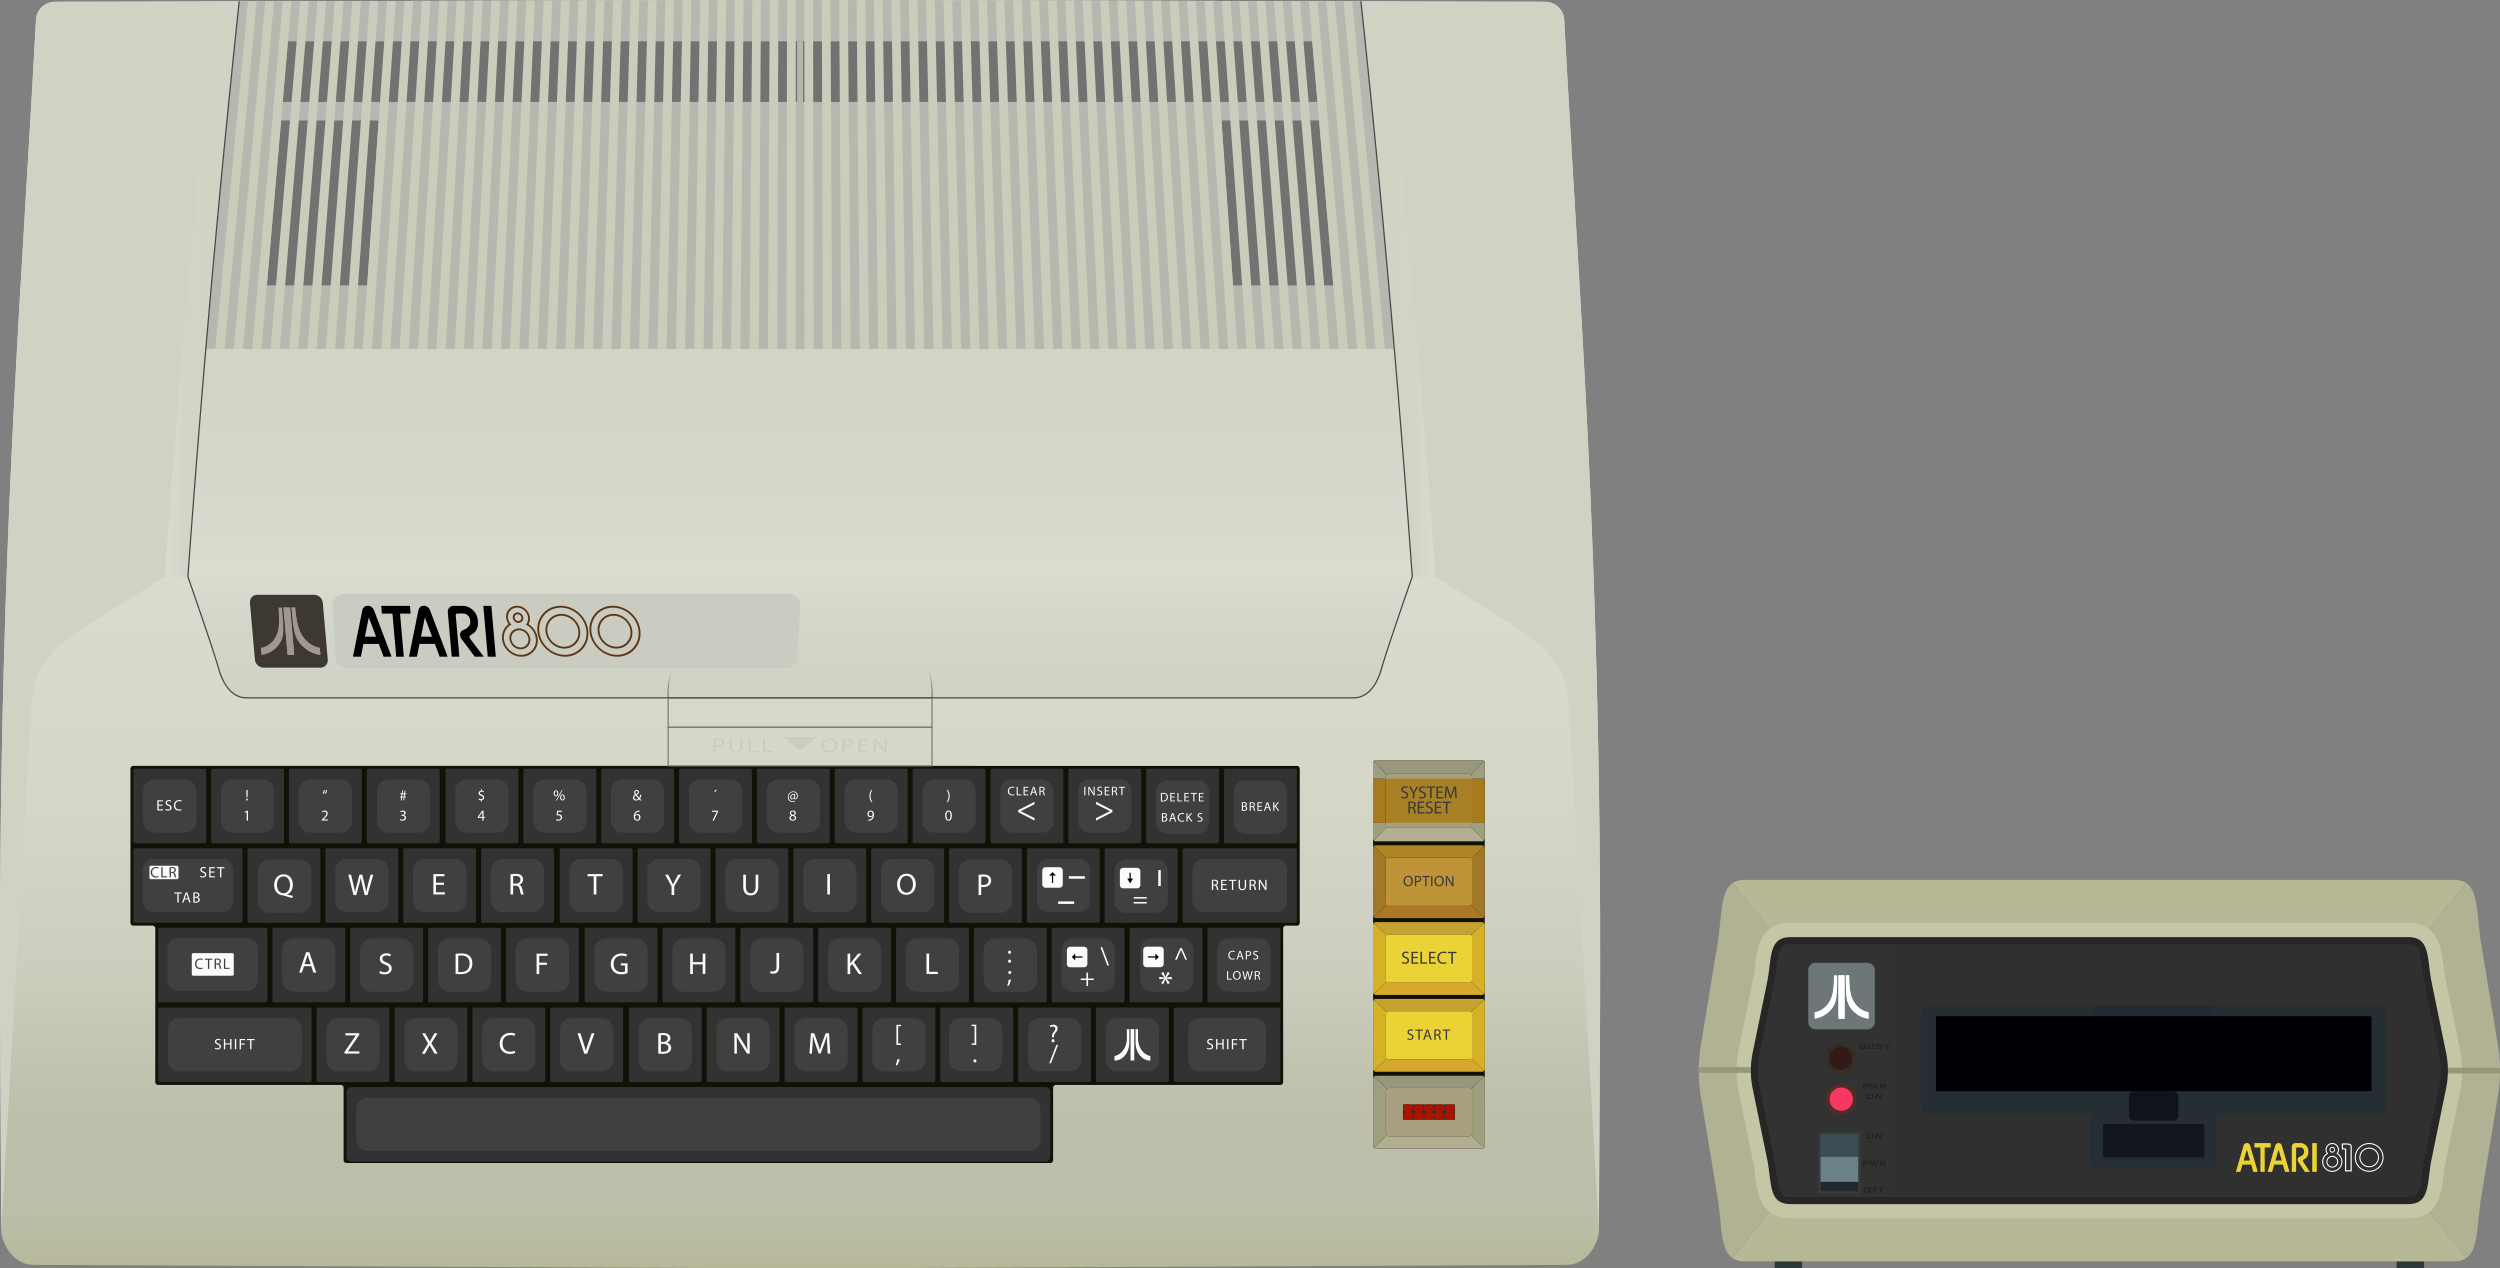 <svg xmlns="http://www.w3.org/2000/svg" viewBox="0 0 495.066 251.188"><rect x="0" y="0" width="495.066" height="251.188" fill="#808080" stroke="none"/><linearGradient id="a" gradientUnits="userSpaceOnUse" x1="158.438" y1="251.188" x2="158.438"><stop offset="0" stop-color="#b6b896"/><stop offset=".001" stop-color="#b6b897"/><stop offset=".02" stop-color="#babca2"/><stop offset=".047" stop-color="#bcbea9"/><stop offset=".122" stop-color="#bdbfab"/><stop offset=".221" stop-color="#caccbc"/><stop offset=".344" stop-color="#d3d6c7"/><stop offset=".518" stop-color="#d9dbce"/><stop offset="1" stop-color="#daddd0"/></linearGradient><path fill="url(#a)" d="M158.438 0L10.915.354c-2.091 0-3.801 1.684-3.801 3.741C5.208 39.897 2.767 73.355 1.398 111.5-.549 165.771.036 199.563.255 243.688c.01 2.058 1.947 6.542 6.096 6.792l152.087.708 152.087-.708c4.149-.25 6.086-4.734 6.096-6.792.219-44.125.804-77.917-1.143-132.188-1.369-38.145-3.81-71.603-5.715-107.405 0-2.058-1.711-3.741-3.801-3.741L158.438 0z"/><path fill="#111207" d="M293.464 227.437h-20.998a.553.553 0 0 1-.553-.553v-75.81c0-.305.247-.553.553-.553h20.998c.305 0 .553.247.553.553v75.81a.554.554 0 0 1-.553.553z"/><path fill="#A17826" d="M274.62 179.197a.655.655 0 0 1-.197-.467v-8.25c0-.18.074-.345.193-.463l-2.557-2.46-.004.003a.552.552 0 0 0-.163.392v13.307c0 .154.064.294.167.395l2.561-2.457zM291.293 179.193a.654.654 0 0 0 .193-.463v-8.25a.657.657 0 0 0-.197-.468l2.562-2.456a.552.552 0 0 1 .167.395v13.307a.552.552 0 0 1-.163.392l-.004.003-2.562-2.456"/><path fill="#AB7827" d="M272.058 181.653c.1.099.238.16.388.16h21.016a.552.552 0 0 0 .392-.163l-2.561-2.457a.654.654 0 0 1-.463.193h-15.75a.651.651 0 0 1-.459-.189l-2.563 2.456z"/><path fill="#B18526" d="M272.055 167.559a.552.552 0 0 1 .392-.163h21.016c.151 0 .288.061.388.159l-2.562 2.456a.653.653 0 0 0-.459-.189h-15.75a.656.656 0 0 0-.464.193l-2.561-2.456z"/><path fill="#D5B127" d="M274.622 194.405a.656.656 0 0 1-.197-.468v-8.25c0-.18.074-.345.193-.463l-2.557-2.46-.004.003a.552.552 0 0 0-.163.392v13.307c0 .154.064.294.167.395l2.561-2.456zM291.295 194.401a.654.654 0 0 0 .193-.463v-8.25a.657.657 0 0 0-.197-.468l2.562-2.456a.552.552 0 0 1 .167.395v13.307a.552.552 0 0 1-.163.392l-.004.003-2.562-2.456"/><path fill="#D6A82E" d="M272.06 196.861c.1.099.238.16.388.16h21.016a.552.552 0 0 0 .392-.163l-2.561-2.457a.654.654 0 0 1-.463.193h-15.75a.651.651 0 0 1-.459-.189l-2.563 2.456z"/><path fill="#C6A230" d="M272.057 182.767a.552.552 0 0 1 .392-.163h21.016c.151 0 .288.061.388.159l-2.562 2.456a.653.653 0 0 0-.459-.189h-15.75a.656.656 0 0 0-.464.193l-2.561-2.456z"/><path fill="#D5B127" d="M274.64 209.612a.656.656 0 0 1-.197-.468v-8.25c0-.18.074-.345.193-.463l-2.557-2.46-.004.003a.552.552 0 0 0-.163.392v13.307c0 .154.064.294.167.395l2.561-2.456zM291.312 209.608a.654.654 0 0 0 .193-.463v-8.25a.657.657 0 0 0-.197-.468l2.562-2.456a.551.551 0 0 1 .166.395v13.307a.552.552 0 0 1-.163.392l-.004.003-2.562-2.456"/><path fill="#D6A82E" d="M272.078 212.069c.1.099.238.16.388.16h21.016a.552.552 0 0 0 .392-.163l-2.561-2.457a.655.655 0 0 1-.464.193h-15.75a.651.651 0 0 1-.459-.189l-2.562 2.456z"/><path fill="#C6A230" d="M272.074 197.975a.552.552 0 0 1 .392-.163h21.016c.151 0 .288.061.388.159l-2.562 2.456a.653.653 0 0 0-.459-.189h-15.75a.652.652 0 0 0-.463.193l-2.562-2.456z"/><path fill="#9E9F7F" d="M274.641 224.821a.656.656 0 0 1-.197-.468v-8.25c0-.18.074-.345.193-.463l-2.557-2.46-.004.003a.552.552 0 0 0-.163.392v13.307c0 .154.064.294.167.395l2.561-2.456zM291.314 224.817a.654.654 0 0 0 .193-.463v-8.25a.657.657 0 0 0-.197-.468l2.562-2.456a.551.551 0 0 1 .166.395v13.307a.552.552 0 0 1-.163.392l-.004.003-2.562-2.456"/><path fill="#B2AF90" d="M272.079 227.277c.1.099.238.16.388.16h21.016a.552.552 0 0 0 .392-.163l-2.561-2.457a.655.655 0 0 1-.464.193H275.1a.651.651 0 0 1-.459-.189l-2.562 2.456z"/><path fill="#98977B" d="M272.076 213.183a.552.552 0 0 1 .392-.163h21.016c.151 0 .288.061.388.159l-2.562 2.456a.653.653 0 0 0-.459-.189h-15.75a.652.652 0 0 0-.463.193l-2.562-2.456zM272.055 150.707a.527.527 0 0 1 .392-.182h21.016c.151 0 .288.068.388.178l-2.562 2.74a.622.622 0 0 0-.459-.21h-15.75a.62.62 0 0 0-.463.215l-2.562-2.741z"/><path fill="#A67B1D" d="M271.892 154.191h2.529v8.75h-2.529zM291.486 162.941h2.531v-8.75h-2.533v8.75"/><path fill="#9E9F7F" d="M291.289 153.443l2.562-2.74a.652.652 0 0 1 .167.441v3.048h-2.533v-.227a.78.78 0 0 0-.196-.522zM271.892 154.191h2.531v-.227c0-.201.074-.384.193-.517l-2.557-2.744-.004.003a.652.652 0 0 0-.163.437v3.048z"/><path fill="#B2AF90" d="M272.051 166.426a.527.527 0 0 0 .392.182h21.016a.524.524 0 0 0 .388-.178l-2.562-2.74a.622.622 0 0 1-.459.21h-15.75a.62.62 0 0 1-.463-.215l-2.562 2.741z"/><path fill="#9E9F7F" d="M291.285 163.69l2.562 2.74a.651.651 0 0 0 .166-.441v-3.048h-2.533v.227a.774.774 0 0 1-.195.522zM271.888 162.941h2.531v.227c0 .201.074.384.193.517l-2.557 2.744-.004-.003a.652.652 0 0 1-.163-.437v-3.048z"/><path fill="#A88126" d="M274.619 153.445a.77.77 0 0 0-.197.522v9.204c0 .201.074.384.193.517l-.002-.002a.622.622 0 0 0 .464.215h15.77c.179 0 .341-.08.46-.21l.008-.004a.775.775 0 0 0 .193-.517v-9.204a.776.776 0 0 0-.197-.522h-.002a.622.622 0 0 0-.46-.21h-15.77a.622.622 0 0 0-.464.215"/><path fill="#A79F7F" d="M291.484 154.191v-.227a.776.776 0 0 0-.197-.522.622.622 0 0 0-.459-.21h-15.75a.623.623 0 0 0-.464.215.775.775 0 0 0-.193.517v.227h17.063zM291.486 162.941h-17.064v.227c0 .204.076.389.197.522.119.13.281.211.459.211h15.75c.18 0 .345-.082.463-.215s.193-.316.193-.517v-.227"/><g fill="#3A3A3C"><path d="M277.517 157.723c.137.084.336.154.545.154.312 0 .493-.164.493-.402 0-.22-.126-.346-.444-.468-.384-.136-.622-.335-.622-.667 0-.367.305-.64.762-.64.241 0 .416.056.521.115l-.084.248a.937.937 0 0 0-.447-.112c-.322 0-.444.192-.444.353 0 .22.144.329.469.454.398.154.601.346.601.692 0 .363-.269.678-.824.678-.228 0-.476-.066-.602-.15l.076-.255zM279.774 158.094v-1l-.744-1.355h.346l.332.65c.091.178.16.321.233.485h.008c.066-.153.146-.307.237-.485l.339-.65h.346l-.789 1.352v1.003h-.308zM281.021 157.723c.137.084.336.154.545.154.312 0 .493-.164.493-.402 0-.22-.126-.346-.444-.468-.384-.136-.622-.335-.622-.667 0-.367.305-.64.762-.64.241 0 .416.056.521.115l-.084.248a.937.937 0 0 0-.447-.112c-.322 0-.444.192-.444.353 0 .22.144.329.469.454.398.154.601.346.601.692 0 .363-.269.678-.824.678-.228 0-.476-.066-.602-.15l.076-.255zM283.2 155.997h-.717v-.258h1.744v.258h-.72v2.097h-.307v-2.097zM285.677 156.99h-.916v.849h1.021v.255h-1.324v-2.355h1.271v.255h-.968v.744h.916v.252zM288.128 157.06a16.598 16.598 0 0 1-.034-1.017h-.011c-.08.276-.179.57-.297.895l-.416 1.143h-.23l-.381-1.122a10.37 10.37 0 0 1-.272-.916h-.008c-.007.293-.024.688-.045 1.042l-.063 1.01h-.29l.164-2.355h.388l.401 1.139c.099.29.179.548.238.793h.01c.06-.238.144-.496.248-.793l.42-1.139h.388l.146 2.355h-.297l-.059-1.035zM278.905 158.77c.153-.031.374-.049.583-.049.325 0 .535.06.682.192a.584.584 0 0 1 .186.447c0 .311-.196.517-.444.601v.011c.183.063.29.23.347.475.076.329.133.556.182.646h-.314c-.039-.066-.091-.269-.157-.563-.07-.325-.196-.447-.472-.458h-.287v1.021h-.304v-2.323zm.303 1.073h.312c.324 0 .531-.178.531-.447 0-.304-.221-.437-.542-.44a1.26 1.26 0 0 0-.301.028v.859zM281.972 159.99h-.916v.849h1.021v.255h-1.324v-2.355h1.271v.255h-.968v.744h.916v.252zM282.398 160.723c.137.084.336.154.545.154.312 0 .493-.164.493-.402 0-.22-.126-.346-.444-.468-.384-.136-.622-.335-.622-.667 0-.367.305-.64.762-.64.241 0 .416.056.521.115l-.084.248a.937.937 0 0 0-.447-.112c-.322 0-.444.192-.444.353 0 .22.144.329.469.454.398.154.601.346.601.692 0 .363-.269.678-.824.678-.228 0-.476-.066-.602-.15l.076-.255zM285.35 159.99h-.916v.849h1.021v.255h-1.324v-2.355h1.271v.255h-.968v.744h.916v.252zM286.321 158.997h-.717v-.258h1.744v.258h-.72v2.097h-.308v-2.097z"/></g><path fill="#CFD3C4" d="M42.779.278l4.597-.011A3307.383 3307.383 0 0 0 37.21 114.188h-4.583c-19.688 12.688-25.083 13.667-26.438 25.375L.255 243.688C.036 199.563-.549 165.771 1.398 111.5 2.767 73.355 5.208 39.897 7.113 4.095c0-2.058 1.711-3.741 3.801-3.741L42.779.278z"/><linearGradient id="b" gradientUnits="userSpaceOnUse" x1="32.613" y1="57.227" x2="47.375" y2="57.227"><stop offset="0" stop-color="#daddd0"/><stop offset=".064" stop-color="#d7dacd"/><stop offset=".311" stop-color="#d1d5c6"/><stop offset="1" stop-color="#cfd3c4"/></linearGradient><path fill="url(#b)" d="M47.375.267a3307.383 3307.383 0 0 0-10.166 113.921h-4.596A3304.241 3304.241 0 0 1 42.779.278l4.596-.011z"/><path fill="#BF9438" d="M290.929 179.385h-15.928a.58.58 0 0 1-.578-.578v-8.406a.58.58 0 0 1 .578-.578h15.928a.58.58 0 0 1 .578.578v8.406a.58.58 0 0 1-.578.578z"/><g fill="#3A3A3C"><path d="M279.79 174.45c0 .698-.424 1.067-.941 1.067-.534 0-.91-.415-.91-1.028 0-.643.399-1.064.94-1.064.554 0 .911.424.911 1.025zm-1.572.033c0 .433.234.821.646.821.415 0 .649-.382.649-.842 0-.403-.211-.824-.646-.824-.432.001-.649.401-.649.845zM280.189 173.482c.126-.021.292-.039.502-.039.259 0 .448.06.568.168a.544.544 0 0 1 .177.424.598.598 0 0 1-.156.433c-.138.147-.363.223-.619.223a.898.898 0 0 1-.21-.018v.812h-.262v-2.003zm.261.977a.875.875 0 0 0 .216.021c.316 0 .509-.153.509-.433 0-.268-.189-.396-.479-.396-.114 0-.201.009-.246.021v.787zM282.233 173.681h-.616v-.222h1.5v.222h-.619v1.804h-.265v-1.804zM283.663 173.459v2.026h-.262v-2.026h.262zM285.913 174.45c0 .698-.424 1.067-.941 1.067-.534 0-.91-.415-.91-1.028 0-.643.399-1.064.94-1.064.554 0 .911.424.911 1.025zm-1.572.033c0 .433.234.821.646.821.415 0 .649-.382.649-.842 0-.403-.211-.824-.646-.824-.432.001-.649.401-.649.845zM286.312 175.484v-2.026h.285l.649 1.025c.15.237.268.451.364.658l.006-.003a9.036 9.036 0 0 1-.03-.833v-.848h.246v2.026h-.264l-.644-1.028a6.454 6.454 0 0 1-.379-.677l-.009.003c.015.255.021.499.021.835v.866h-.245z"/></g><path fill="#EBD335" d="M290.918 194.594H274.99a.58.58 0 0 1-.578-.578v-8.406a.58.58 0 0 1 .578-.578h15.928a.58.58 0 0 1 .578.578v8.406a.58.58 0 0 1-.578.578zM290.956 209.801h-15.928a.58.58 0 0 1-.578-.578v-8.406a.58.58 0 0 1 .578-.578h15.928a.58.58 0 0 1 .578.578v8.406a.58.58 0 0 1-.578.578z"/><path fill="#A79F7F" d="M290.956 225.01h-15.928a.58.58 0 0 1-.578-.578v-8.406a.58.58 0 0 1 .578-.578h15.928a.58.58 0 0 1 .578.578v8.406a.58.58 0 0 1-.578.578z"/><path fill="#30302F" d="M288.086 221.756h-10.223a.045.045 0 0 1-.045-.045v-2.973c0-.025.02-.045.045-.045h10.223c.025 0 .045.02.045.045v2.973a.046.046 0 0 1-.045.045z"/><g fill="#AA1400"><path d="M279.115 220.225h-.531a.769.769 0 0 1-.766-.766c0-.421.345-.766.766-.766h.531c.421 0 .766.345.766.766a.769.769 0 0 1-.766.766z"/><path d="M281.177 220.225h-.531a.769.769 0 0 1-.766-.766c0-.421.345-.766.766-.766h.531c.421 0 .766.345.766.766a.768.768 0 0 1-.766.766z"/><path d="M283.239 220.225h-.531a.769.769 0 0 1-.766-.766c0-.421.345-.766.766-.766h.531c.421 0 .766.345.766.766a.767.767 0 0 1-.766.766zM285.302 220.225h-.531a.769.769 0 0 1-.766-.766c0-.421.345-.766.766-.766h.531c.421 0 .766.345.766.766a.768.768 0 0 1-.766.766z"/><path d="M287.364 220.225h-.531a.769.769 0 0 1-.766-.766c0-.421.345-.766.766-.766h.531c.421 0 .766.345.766.766a.767.767 0 0 1-.766.766zM279.115 221.756h-.531a.769.769 0 0 1-.766-.766c0-.421.345-.766.766-.766h.531c.421 0 .766.345.766.766a.769.769 0 0 1-.766.766z"/><path d="M281.177 221.756h-.531a.769.769 0 0 1-.766-.766c0-.421.345-.766.766-.766h.531c.421 0 .766.345.766.766a.768.768 0 0 1-.766.766z"/><path d="M283.239 221.756h-.531a.769.769 0 0 1-.766-.766c0-.421.345-.766.766-.766h.531c.421 0 .766.345.766.766a.767.767 0 0 1-.766.766zM285.302 221.756h-.531a.769.769 0 0 1-.766-.766c0-.421.345-.766.766-.766h.531c.421 0 .766.345.766.766a.768.768 0 0 1-.766.766z"/><path d="M287.364 221.756h-.531a.769.769 0 0 1-.766-.766c0-.421.345-.766.766-.766h.531c.421 0 .766.345.766.766a.767.767 0 0 1-.766.766z"/></g><g fill="#3A3A3C"><path d="M277.687 190.469c.137.084.336.154.545.154.312 0 .493-.164.493-.402 0-.22-.126-.346-.444-.468-.384-.136-.622-.335-.622-.667 0-.367.305-.64.762-.64.241 0 .416.056.521.115l-.084.248a.937.937 0 0 0-.447-.112c-.322 0-.444.192-.444.353 0 .22.144.329.469.454.398.154.601.346.601.692 0 .363-.269.678-.824.678-.228 0-.476-.066-.602-.15l.076-.255zM280.73 189.735h-.916v.849h1.021v.255h-1.324v-2.355h1.271v.255h-.968v.744h.916v.252zM281.288 188.484h.304v2.1h1.007v.255h-1.311v-2.355zM284.216 189.735h-.916v.849h1.021v.255h-1.324v-2.355h1.271v.255h-.968v.744h.916v.252zM286.419 190.763c-.111.056-.335.112-.622.112-.664 0-1.163-.419-1.163-1.192 0-.737.499-1.237 1.229-1.237.294 0 .479.063.56.105l-.073.248a1.107 1.107 0 0 0-.476-.098c-.552 0-.919.353-.919.972 0 .577.332.947.905.947.185 0 .374-.039.496-.098l.063.241zM287.406 188.743h-.717v-.258h1.744v.258h-.72v2.097h-.308v-2.097z"/></g><g fill="#3A3A3C"><path d="M278.749 205.582a.929.929 0 0 0 .469.132c.268 0 .424-.141.424-.346 0-.189-.108-.297-.382-.403-.33-.117-.535-.289-.535-.574 0-.316.262-.55.655-.55a.92.92 0 0 1 .448.099l-.072.213a.807.807 0 0 0-.385-.096c-.276 0-.382.166-.382.304 0 .189.123.283.403.391.343.132.517.298.517.595 0 .313-.231.583-.709.583-.195 0-.409-.057-.518-.129l.067-.219zM280.874 204.097h-.616v-.222h1.5v.222h-.619v1.804h-.265v-1.804zM282.308 205.263l-.21.637h-.271l.688-2.026h.315l.691 2.026h-.279l-.217-.637h-.717zm.665-.204l-.198-.583c-.046-.132-.075-.252-.105-.37h-.006c-.03.12-.063.243-.103.367l-.198.586h.61zM284.041 203.901c.132-.027.321-.042.502-.042.279 0 .46.051.586.166a.5.5 0 0 1 .159.385.532.532 0 0 1-.382.517v.009c.157.054.25.198.298.409.066.283.114.478.156.556h-.271c-.033-.057-.078-.231-.135-.484-.061-.28-.169-.385-.406-.394h-.246v.878h-.262v-2zm.262.923h.268c.279 0 .457-.153.457-.385 0-.262-.189-.375-.467-.379-.126 0-.216.012-.258.024v.74zM286.292 204.097h-.616v-.222h1.5v.222h-.619v1.804h-.265v-1.804z"/></g><path fill="#111207" d="M30.754 183.867v30.408c0 .314.254.568.568.568l36.154.008c.314 0 .568.254.568.568v14.323c0 .314.254.568.568.568h139.365a.568.568 0 0 0 .568-.568v-14.323c0-.314.254-.568.568-.568l44.419-.008a.568.568 0 0 0 .568-.568v-30.408c0-.314.254-.568.568-.568l2.148.008a.568.568 0 0 0 .568-.568v-30.5a.568.568 0 0 0-.568-.568l-230.417-.01a.568.568 0 0 0-.568.568v30.5c0 .314.254.568.568.568l3.789.003a.566.566 0 0 1 .566.567z"/><path fill="#323232" d="M40.501 166.99H26.71a.314.314 0 0 1-.313-.313v-14.125c0-.172.141-.313.313-.313h13.792c.172 0 .313.141.313.313v14.125a.316.316 0 0 1-.314.313zM55.918 166.99H42.126a.314.314 0 0 1-.313-.313v-14.125c0-.172.141-.313.313-.313h13.792c.172 0 .313.141.313.313v14.125a.315.315 0 0 1-.313.313zM71.335 166.99H57.543a.314.314 0 0 1-.313-.313v-14.125c0-.172.141-.313.313-.313h13.792c.172 0 .313.141.313.313v14.125a.315.315 0 0 1-.313.313zM86.751 166.99H72.96a.314.314 0 0 1-.313-.313v-14.125c0-.172.141-.313.313-.313h13.792c.172 0 .313.141.313.313v14.125a.316.316 0 0 1-.314.313zM102.335 166.99H88.543a.314.314 0 0 1-.313-.313v-14.125c0-.172.141-.313.313-.313h13.792c.172 0 .313.141.313.313v14.125a.315.315 0 0 1-.313.313zM117.751 166.99H103.96a.314.314 0 0 1-.313-.313v-14.125c0-.172.141-.313.313-.313h13.792c.172 0 .313.141.313.313v14.125a.316.316 0 0 1-.314.313zM133.168 166.99h-13.792a.314.314 0 0 1-.313-.313v-14.125c0-.172.141-.313.313-.313h13.792c.172 0 .313.141.313.313v14.125a.315.315 0 0 1-.313.313zM148.585 166.99h-13.792a.314.314 0 0 1-.313-.313v-14.125c0-.172.141-.313.313-.313h13.792c.172 0 .313.141.313.313v14.125a.315.315 0 0 1-.313.313zM164.001 166.99H150.21a.314.314 0 0 1-.313-.313v-14.125c0-.172.141-.313.313-.313h13.792c.172 0 .313.141.313.313v14.125a.316.316 0 0 1-.314.313zM179.418 166.99h-13.792a.314.314 0 0 1-.313-.313v-14.125c0-.172.141-.313.313-.313h13.792c.172 0 .313.141.313.313v14.125a.315.315 0 0 1-.313.313zM194.835 166.99h-13.792a.314.314 0 0 1-.313-.313v-14.125c0-.172.141-.313.313-.313h13.792c.172 0 .313.141.313.313v14.125a.315.315 0 0 1-.313.313zM210.251 166.99H196.46a.314.314 0 0 1-.313-.313v-14.125c0-.172.141-.313.313-.313h13.792c.172 0 .313.141.313.313v14.125a.316.316 0 0 1-.314.313zM225.668 166.99h-13.792a.314.314 0 0 1-.313-.313v-14.125c0-.172.141-.313.313-.313h13.792c.172 0 .313.141.313.313v14.125a.315.315 0 0 1-.313.313zM241.085 166.99h-13.792a.314.314 0 0 1-.313-.313v-14.125c0-.172.141-.313.313-.313h13.792c.172 0 .313.141.313.313v14.125a.315.315 0 0 1-.313.313zM256.501 166.99H242.71a.314.314 0 0 1-.313-.313v-14.125c0-.172.141-.313.313-.313h13.792c.172 0 .313.141.313.313v14.125a.316.316 0 0 1-.314.313zM63.126 182.74H49.335a.314.314 0 0 1-.313-.313v-14.125c0-.172.141-.313.313-.313h13.792c.172 0 .313.141.313.313v14.125a.316.316 0 0 1-.314.313zM78.543 182.74H64.751a.314.314 0 0 1-.313-.313v-14.125c0-.172.141-.313.313-.313h13.792c.172 0 .313.141.313.313v14.125a.315.315 0 0 1-.313.313z"/><path fill="#40403E" d="M74.626 180.635h-5.958a2.299 2.299 0 0 1-2.292-2.292v-5.958a2.299 2.299 0 0 1 2.292-2.292h5.958a2.299 2.299 0 0 1 2.292 2.292v5.958a2.298 2.298 0 0 1-2.292 2.292z"/><path fill="#323232" d="M93.96 182.74H80.168a.314.314 0 0 1-.313-.313v-14.125c0-.172.141-.313.313-.313H93.96c.172 0 .313.141.313.313v14.125a.315.315 0 0 1-.313.313z"/><path fill="#40403E" d="M90.043 180.635h-5.958a2.299 2.299 0 0 1-2.292-2.292v-5.958a2.299 2.299 0 0 1 2.292-2.292h5.958a2.299 2.299 0 0 1 2.292 2.292v5.958a2.299 2.299 0 0 1-2.292 2.292z"/><path fill="#323232" d="M109.376 182.74H95.585a.314.314 0 0 1-.313-.313v-14.125c0-.172.141-.313.313-.313h13.792c.172 0 .313.141.313.313v14.125a.316.316 0 0 1-.314.313z"/><path fill="#40403E" d="M105.46 180.635h-5.958a2.299 2.299 0 0 1-2.292-2.292v-5.958a2.299 2.299 0 0 1 2.292-2.292h5.958a2.299 2.299 0 0 1 2.292 2.292v5.958a2.3 2.3 0 0 1-2.292 2.292z"/><path fill="#323232" d="M124.96 182.74h-13.792a.314.314 0 0 1-.313-.313v-14.125c0-.172.141-.313.313-.313h13.792c.172 0 .313.141.313.313v14.125a.315.315 0 0 1-.313.313z"/><path fill="#40403E" d="M121.043 180.635h-5.958a2.299 2.299 0 0 1-2.292-2.292v-5.958a2.299 2.299 0 0 1 2.292-2.292h5.958a2.299 2.299 0 0 1 2.292 2.292v5.958a2.299 2.299 0 0 1-2.292 2.292z"/><path fill="#323232" d="M140.376 182.74h-13.792a.314.314 0 0 1-.313-.313v-14.125c0-.172.141-.313.313-.313h13.792c.172 0 .313.141.313.313v14.125a.314.314 0 0 1-.313.313z"/><path fill="#40403E" d="M136.46 180.635h-5.958a2.299 2.299 0 0 1-2.292-2.292v-5.958a2.299 2.299 0 0 1 2.292-2.292h5.958a2.299 2.299 0 0 1 2.292 2.292v5.958a2.3 2.3 0 0 1-2.292 2.292z"/><path fill="#323232" d="M155.793 182.74h-13.792a.314.314 0 0 1-.313-.313v-14.125c0-.172.141-.313.313-.313h13.792c.172 0 .313.141.313.313v14.125a.315.315 0 0 1-.313.313z"/><path fill="#40403E" d="M151.876 180.635h-5.958a2.299 2.299 0 0 1-2.292-2.292v-5.958a2.299 2.299 0 0 1 2.292-2.292h5.958a2.299 2.299 0 0 1 2.292 2.292v5.958a2.298 2.298 0 0 1-2.292 2.292z"/><path fill="#323232" d="M171.21 182.74h-13.792a.314.314 0 0 1-.313-.313v-14.125c0-.172.141-.313.313-.313h13.792c.172 0 .313.141.313.313v14.125a.315.315 0 0 1-.313.313z"/><path fill="#40403E" d="M167.293 180.635h-5.958a2.299 2.299 0 0 1-2.292-2.292v-5.958a2.299 2.299 0 0 1 2.292-2.292h5.958a2.299 2.299 0 0 1 2.292 2.292v5.958a2.299 2.299 0 0 1-2.292 2.292z"/><path fill="#323232" d="M186.626 182.74h-13.792a.314.314 0 0 1-.313-.313v-14.125c0-.172.141-.313.313-.313h13.792c.172 0 .313.141.313.313v14.125a.314.314 0 0 1-.313.313z"/><path fill="#40403E" d="M182.71 180.635h-5.958a2.299 2.299 0 0 1-2.292-2.292v-5.958a2.299 2.299 0 0 1 2.292-2.292h5.958a2.299 2.299 0 0 1 2.292 2.292v5.958a2.3 2.3 0 0 1-2.292 2.292z"/><path fill="#323232" d="M202.043 182.74h-13.792a.314.314 0 0 1-.313-.313v-14.125c0-.172.141-.313.313-.313h13.792c.172 0 .313.141.313.313v14.125a.315.315 0 0 1-.313.313zM217.46 182.74h-13.792a.314.314 0 0 1-.313-.313v-14.125c0-.172.141-.313.313-.313h13.792c.172 0 .313.141.313.313v14.125a.315.315 0 0 1-.313.313zM232.876 182.74h-13.792a.314.314 0 0 1-.313-.313v-14.125c0-.172.141-.313.313-.313h13.792c.172 0 .313.141.313.313v14.125a.314.314 0 0 1-.313.313zM256.422 182.74H234.58a.392.392 0 0 1-.391-.391v-13.967c0-.215.176-.391.391-.391h21.842c.215 0 .391.176.391.391v13.967a.392.392 0 0 1-.391.391zM47.639 182.74H26.78a.384.384 0 0 1-.383-.383v-13.985c0-.21.172-.383.383-.383h20.86c.211 0 .383.172.383.383v13.985a.386.386 0 0 1-.384.383zM68.051 198.49H54.259a.314.314 0 0 1-.313-.313v-14.125c0-.172.141-.313.313-.313h13.792c.172 0 .313.141.313.313v14.125a.315.315 0 0 1-.313.313z"/><path fill="#40403E" d="M64.134 196.385h-5.958a2.299 2.299 0 0 1-2.292-2.292v-5.958a2.299 2.299 0 0 1 2.292-2.292h5.958a2.299 2.299 0 0 1 2.292 2.292v5.958a2.299 2.299 0 0 1-2.292 2.292z"/><path fill="#323232" d="M83.467 198.49H69.676a.314.314 0 0 1-.313-.313v-14.125c0-.172.141-.313.313-.313h13.792c.172 0 .313.141.313.313v14.125a.316.316 0 0 1-.314.313z"/><path fill="#40403E" d="M79.551 196.385h-5.958a2.299 2.299 0 0 1-2.292-2.292v-5.958a2.299 2.299 0 0 1 2.292-2.292h5.958a2.299 2.299 0 0 1 2.292 2.292v5.958a2.3 2.3 0 0 1-2.292 2.292z"/><path fill="#323232" d="M98.884 198.49H85.092a.314.314 0 0 1-.313-.313v-14.125c0-.172.141-.313.313-.313h13.792c.172 0 .313.141.313.313v14.125a.314.314 0 0 1-.313.313z"/><path fill="#40403E" d="M94.967 196.385h-5.958a2.299 2.299 0 0 1-2.292-2.292v-5.958a2.299 2.299 0 0 1 2.292-2.292h5.958a2.299 2.299 0 0 1 2.292 2.292v5.958a2.298 2.298 0 0 1-2.292 2.292z"/><path fill="#323232" d="M114.301 198.49h-13.792a.314.314 0 0 1-.313-.313v-14.125c0-.172.141-.313.313-.313h13.792c.172 0 .313.141.313.313v14.125a.315.315 0 0 1-.313.313z"/><path fill="#40403E" d="M110.384 196.385h-5.958a2.299 2.299 0 0 1-2.292-2.292v-5.958a2.299 2.299 0 0 1 2.292-2.292h5.958a2.299 2.299 0 0 1 2.292 2.292v5.958a2.299 2.299 0 0 1-2.292 2.292z"/><path fill="#323232" d="M129.884 198.49h-13.792a.314.314 0 0 1-.313-.313v-14.125c0-.172.141-.313.313-.313h13.792c.172 0 .313.141.313.313v14.125a.314.314 0 0 1-.313.313z"/><path fill="#40403E" d="M125.967 196.385h-5.958a2.299 2.299 0 0 1-2.292-2.292v-5.958a2.299 2.299 0 0 1 2.292-2.292h5.958a2.299 2.299 0 0 1 2.292 2.292v5.958a2.298 2.298 0 0 1-2.292 2.292z"/><path fill="#323232" d="M145.301 198.49h-13.792a.314.314 0 0 1-.313-.313v-14.125c0-.172.141-.313.313-.313h13.792c.172 0 .313.141.313.313v14.125a.315.315 0 0 1-.313.313z"/><path fill="#40403E" d="M141.384 196.385h-5.958a2.299 2.299 0 0 1-2.292-2.292v-5.958a2.299 2.299 0 0 1 2.292-2.292h5.958a2.299 2.299 0 0 1 2.292 2.292v5.958a2.299 2.299 0 0 1-2.292 2.292z"/><path fill="#323232" d="M160.717 198.49h-13.792a.314.314 0 0 1-.313-.313v-14.125c0-.172.141-.313.313-.313h13.792c.172 0 .313.141.313.313v14.125a.314.314 0 0 1-.313.313z"/><path fill="#40403E" d="M156.801 196.385h-5.958a2.299 2.299 0 0 1-2.292-2.292v-5.958a2.299 2.299 0 0 1 2.292-2.292h5.958a2.299 2.299 0 0 1 2.292 2.292v5.958a2.3 2.3 0 0 1-2.292 2.292z"/><path fill="#323232" d="M176.134 198.49h-13.792a.314.314 0 0 1-.313-.313v-14.125c0-.172.141-.313.313-.313h13.792c.172 0 .313.141.313.313v14.125a.314.314 0 0 1-.313.313z"/><path fill="#40403E" d="M172.217 196.385h-5.958a2.299 2.299 0 0 1-2.292-2.292v-5.958a2.299 2.299 0 0 1 2.292-2.292h5.958a2.299 2.299 0 0 1 2.292 2.292v5.958a2.298 2.298 0 0 1-2.292 2.292z"/><path fill="#323232" d="M191.551 198.49h-13.792a.314.314 0 0 1-.313-.313v-14.125c0-.172.141-.313.313-.313h13.792c.172 0 .313.141.313.313v14.125a.315.315 0 0 1-.313.313z"/><path fill="#40403E" d="M187.634 196.385h-5.958a2.299 2.299 0 0 1-2.292-2.292v-5.958a2.299 2.299 0 0 1 2.292-2.292h5.958a2.299 2.299 0 0 1 2.292 2.292v5.958a2.299 2.299 0 0 1-2.292 2.292z"/><path fill="#323232" d="M206.967 198.49h-13.792a.314.314 0 0 1-.313-.313v-14.125c0-.172.141-.313.313-.313h13.792c.172 0 .313.141.313.313v14.125a.314.314 0 0 1-.313.313zM222.384 198.49h-13.792a.314.314 0 0 1-.313-.313v-14.125c0-.172.141-.313.313-.313h13.792c.172 0 .313.141.313.313v14.125a.314.314 0 0 1-.313.313zM237.801 198.49h-13.792a.314.314 0 0 1-.313-.313v-14.125c0-.172.141-.313.313-.313h13.792c.172 0 .313.141.313.313v14.125a.315.315 0 0 1-.313.313zM253.217 198.49h-13.792a.314.314 0 0 1-.313-.313v-14.125c0-.172.141-.313.313-.313h13.792c.172 0 .313.141.313.313v14.125a.314.314 0 0 1-.313.313zM52.564 198.49h-20.86a.384.384 0 0 1-.383-.383v-13.985c0-.21.172-.383.383-.383h20.86c.211 0 .383.172.383.383v13.985c0 .21-.173.383-.383.383zM76.814 214.275H63.022a.314.314 0 0 1-.313-.313v-14.125c0-.172.141-.313.313-.313h13.792c.172 0 .313.141.313.313v14.125a.314.314 0 0 1-.313.313z"/><path fill="#40403E" d="M72.898 212.171h-5.961a2.297 2.297 0 0 1-2.29-2.29v-5.961c0-1.26 1.031-2.29 2.29-2.29h5.961c1.26 0 2.29 1.031 2.29 2.29v5.961a2.295 2.295 0 0 1-2.29 2.29z"/><path fill="#323232" d="M92.23 214.275H78.439a.314.314 0 0 1-.313-.313v-14.125c0-.172.141-.313.313-.313H92.23c.172 0 .313.141.313.313v14.125a.313.313 0 0 1-.313.313z"/><path fill="#40403E" d="M88.314 212.171h-5.958a2.299 2.299 0 0 1-2.292-2.292v-5.958a2.299 2.299 0 0 1 2.292-2.292h5.958a2.299 2.299 0 0 1 2.292 2.292v5.958a2.3 2.3 0 0 1-2.292 2.292z"/><path fill="#323232" d="M107.647 214.275H93.855a.314.314 0 0 1-.313-.313v-14.125c0-.172.141-.313.313-.313h13.792c.172 0 .313.141.313.313v14.125a.313.313 0 0 1-.313.313z"/><path fill="#40403E" d="M103.73 212.171h-5.958a2.299 2.299 0 0 1-2.292-2.292v-5.958a2.299 2.299 0 0 1 2.292-2.292h5.958a2.299 2.299 0 0 1 2.292 2.292v5.958a2.298 2.298 0 0 1-2.292 2.292z"/><path fill="#323232" d="M123.064 214.275h-13.792a.314.314 0 0 1-.313-.313v-14.125c0-.172.141-.313.313-.313h13.792c.172 0 .313.141.313.313v14.125a.314.314 0 0 1-.313.313z"/><path fill="#40403E" d="M119.147 212.171h-5.958a2.299 2.299 0 0 1-2.292-2.292v-5.958a2.299 2.299 0 0 1 2.292-2.292h5.958a2.299 2.299 0 0 1 2.292 2.292v5.958a2.299 2.299 0 0 1-2.292 2.292z"/><path fill="#323232" d="M138.647 214.275h-13.792a.314.314 0 0 1-.313-.313v-14.125c0-.172.141-.313.313-.313h13.792c.172 0 .313.141.313.313v14.125a.313.313 0 0 1-.313.313z"/><path fill="#40403E" d="M134.73 212.171h-5.958a2.299 2.299 0 0 1-2.292-2.292v-5.958a2.299 2.299 0 0 1 2.292-2.292h5.958a2.299 2.299 0 0 1 2.292 2.292v5.958a2.298 2.298 0 0 1-2.292 2.292z"/><path fill="#323232" d="M154.064 214.275h-13.792a.314.314 0 0 1-.313-.313v-14.125c0-.172.141-.313.313-.313h13.792c.172 0 .313.141.313.313v14.125a.314.314 0 0 1-.313.313z"/><path fill="#40403E" d="M150.147 212.171h-5.958a2.299 2.299 0 0 1-2.292-2.292v-5.958a2.299 2.299 0 0 1 2.292-2.292h5.958a2.299 2.299 0 0 1 2.292 2.292v5.958a2.298 2.298 0 0 1-2.292 2.292z"/><path fill="#323232" d="M169.48 214.275h-13.792a.314.314 0 0 1-.313-.313v-14.125c0-.172.141-.313.313-.313h13.792c.172 0 .313.141.313.313v14.125a.313.313 0 0 1-.313.313z"/><path fill="#40403E" d="M165.564 212.171h-5.958a2.299 2.299 0 0 1-2.292-2.292v-5.958a2.299 2.299 0 0 1 2.292-2.292h5.958a2.299 2.299 0 0 1 2.292 2.292v5.958a2.3 2.3 0 0 1-2.292 2.292z"/><path fill="#323232" d="M184.897 214.275h-13.792a.314.314 0 0 1-.313-.313v-14.125c0-.172.141-.313.313-.313h13.792c.172 0 .313.141.313.313v14.125a.313.313 0 0 1-.313.313zM200.314 214.275h-13.792a.314.314 0 0 1-.313-.313v-14.125c0-.172.141-.313.313-.313h13.792c.172 0 .313.141.313.313v14.125a.314.314 0 0 1-.313.313zM215.73 214.275h-13.792a.314.314 0 0 1-.313-.313v-14.125c0-.172.141-.313.313-.313h13.792c.172 0 .313.141.313.313v14.125a.313.313 0 0 1-.313.313zM231.147 214.275h-13.792a.314.314 0 0 1-.313-.313v-14.125c0-.172.141-.313.313-.313h13.792c.172 0 .313.141.313.313v14.125a.313.313 0 0 1-.313.313zM61.256 214.275H31.775a.455.455 0 0 1-.454-.454v-13.843c0-.25.204-.454.454-.454h29.481c.25 0 .454.204.454.454v13.843c0 .25-.205.454-.454.454zM253.152 214.275h-20.315a.379.379 0 0 1-.378-.378v-13.994c0-.208.17-.378.378-.378h20.315c.208 0 .378.17.378.378v13.994c0 .208-.17.378-.378.378zM207.004 230.025H69.582a.975.975 0 0 1-.972-.972v-12.807c0-.534.437-.972.972-.972h137.421c.534 0 .972.437.972.972v12.807a.974.974 0 0 1-.971.972z"/><path fill="#40403E" d="M203.774 227.921H72.812a2.27 2.27 0 0 1-2.264-2.264v-6.013a2.27 2.27 0 0 1 2.264-2.264h130.961a2.27 2.27 0 0 1 2.264 2.264v6.013a2.27 2.27 0 0 1-2.263 2.264zM36.585 164.885h-5.958a2.299 2.299 0 0 1-2.292-2.292v-5.958a2.299 2.299 0 0 1 2.292-2.292h5.958a2.299 2.299 0 0 1 2.292 2.292v5.958a2.3 2.3 0 0 1-2.292 2.292zM52.001 164.885h-5.958a2.299 2.299 0 0 1-2.292-2.292v-5.958a2.299 2.299 0 0 1 2.292-2.292h5.958a2.299 2.299 0 0 1 2.292 2.292v5.958a2.298 2.298 0 0 1-2.292 2.292zM67.418 164.885H61.46a2.299 2.299 0 0 1-2.292-2.292v-5.958a2.299 2.299 0 0 1 2.292-2.292h5.958a2.299 2.299 0 0 1 2.292 2.292v5.958a2.3 2.3 0 0 1-2.292 2.292zM82.918 164.885H76.96a2.299 2.299 0 0 1-2.292-2.292v-5.958a2.299 2.299 0 0 1 2.292-2.292h5.958a2.299 2.299 0 0 1 2.292 2.292v5.958a2.299 2.299 0 0 1-2.292 2.292zM98.418 164.885H92.46a2.299 2.299 0 0 1-2.292-2.292v-5.958a2.299 2.299 0 0 1 2.292-2.292h5.958a2.299 2.299 0 0 1 2.292 2.292v5.958a2.299 2.299 0 0 1-2.292 2.292zM113.835 164.885h-5.958a2.299 2.299 0 0 1-2.292-2.292v-5.958a2.299 2.299 0 0 1 2.292-2.292h5.958a2.299 2.299 0 0 1 2.292 2.292v5.958a2.3 2.3 0 0 1-2.292 2.292zM129.251 164.885h-5.958a2.299 2.299 0 0 1-2.292-2.292v-5.958a2.299 2.299 0 0 1 2.292-2.292h5.958a2.299 2.299 0 0 1 2.292 2.292v5.958a2.298 2.298 0 0 1-2.292 2.292zM144.668 164.885h-5.958a2.299 2.299 0 0 1-2.292-2.292v-5.958a2.299 2.299 0 0 1 2.292-2.292h5.958a2.299 2.299 0 0 1 2.292 2.292v5.958a2.299 2.299 0 0 1-2.292 2.292zM160.085 164.885h-5.958a2.299 2.299 0 0 1-2.292-2.292v-5.958a2.299 2.299 0 0 1 2.292-2.292h5.958a2.299 2.299 0 0 1 2.292 2.292v5.958a2.3 2.3 0 0 1-2.292 2.292zM175.501 164.885h-5.958a2.299 2.299 0 0 1-2.292-2.292v-5.958a2.299 2.299 0 0 1 2.292-2.292h5.958a2.299 2.299 0 0 1 2.292 2.292v5.958a2.298 2.298 0 0 1-2.292 2.292zM190.918 164.885h-5.958a2.299 2.299 0 0 1-2.292-2.292v-5.958a2.299 2.299 0 0 1 2.292-2.292h5.958a2.299 2.299 0 0 1 2.292 2.292v5.958a2.299 2.299 0 0 1-2.292 2.292zM206.335 164.885h-5.958a2.299 2.299 0 0 1-2.292-2.292v-5.958a2.299 2.299 0 0 1 2.292-2.292h5.958a2.299 2.299 0 0 1 2.292 2.292v5.958a2.3 2.3 0 0 1-2.292 2.292zM221.751 164.885h-5.958a2.299 2.299 0 0 1-2.292-2.292v-5.958a2.299 2.299 0 0 1 2.292-2.292h5.958a2.299 2.299 0 0 1 2.292 2.292v5.958a2.298 2.298 0 0 1-2.292 2.292zM237.168 165.093h-5.958a2.299 2.299 0 0 1-2.292-2.292v-5.958a2.299 2.299 0 0 1 2.292-2.292h5.958a2.299 2.299 0 0 1 2.292 2.292v5.958a2.299 2.299 0 0 1-2.292 2.292zM252.585 165.093h-5.958a2.299 2.299 0 0 1-2.292-2.292v-5.958a2.299 2.299 0 0 1 2.292-2.292h5.958a2.299 2.299 0 0 1 2.292 2.292v5.958a2.3 2.3 0 0 1-2.292 2.292zM59.345 180.755h-5.958a2.299 2.299 0 0 1-2.292-2.292v-5.958a2.299 2.299 0 0 1 2.292-2.292h5.958a2.299 2.299 0 0 1 2.292 2.292v5.958a2.3 2.3 0 0 1-2.292 2.292zM180.98 212.171h-5.958a2.299 2.299 0 0 1-2.292-2.292v-5.958a2.299 2.299 0 0 1 2.292-2.292h5.958a2.299 2.299 0 0 1 2.292 2.292v5.958a2.298 2.298 0 0 1-2.292 2.292zM196.189 212.153h-5.958a2.299 2.299 0 0 1-2.292-2.292v-5.958a2.299 2.299 0 0 1 2.292-2.292h5.958a2.299 2.299 0 0 1 2.292 2.292v5.958a2.3 2.3 0 0 1-2.292 2.292zM211.814 212.153h-5.958a2.299 2.299 0 0 1-2.292-2.292v-5.958a2.299 2.299 0 0 1 2.292-2.292h5.958a2.299 2.299 0 0 1 2.292 2.292v5.958a2.3 2.3 0 0 1-2.292 2.292zM227.23 212.171h-5.958a2.299 2.299 0 0 1-2.292-2.292v-5.958a2.299 2.299 0 0 1 2.292-2.292h5.958a2.299 2.299 0 0 1 2.292 2.292v5.958a2.298 2.298 0 0 1-2.292 2.292zM248.441 212.176h-10.893a2.264 2.264 0 0 1-2.257-2.257v-6.028a2.264 2.264 0 0 1 2.257-2.257h10.893a2.264 2.264 0 0 1 2.257 2.257v6.028a2.264 2.264 0 0 1-2.257 2.257zM57.497 212.171H35.534a2.282 2.282 0 0 1-2.275-2.275v-5.992a2.282 2.282 0 0 1 2.275-2.275h21.963a2.282 2.282 0 0 1 2.275 2.275v5.992a2.282 2.282 0 0 1-2.275 2.275zM48.815 196.256H35.453a2.287 2.287 0 0 1-2.28-2.28v-5.982a2.287 2.287 0 0 1 2.28-2.28h13.361a2.287 2.287 0 0 1 2.28 2.28v5.982a2.285 2.285 0 0 1-2.279 2.28zM43.903 180.635H30.516a2.273 2.273 0 0 1-2.267-2.267v-6.008a2.273 2.273 0 0 1 2.267-2.267h13.388a2.273 2.273 0 0 1 2.267 2.267v6.008a2.275 2.275 0 0 1-2.268 2.267zM203.051 196.403h-5.958a2.299 2.299 0 0 1-2.292-2.292v-5.958a2.299 2.299 0 0 1 2.292-2.292h5.958a2.299 2.299 0 0 1 2.292 2.292v5.958a2.3 2.3 0 0 1-2.292 2.292zM252.6 180.635h-14.198a2.282 2.282 0 0 1-2.276-2.276v-5.99a2.282 2.282 0 0 1 2.276-2.276H252.6a2.282 2.282 0 0 1 2.276 2.276v5.99a2.282 2.282 0 0 1-2.276 2.276zM249.301 196.385h-5.958a2.299 2.299 0 0 1-2.292-2.292v-5.958a2.299 2.299 0 0 1 2.292-2.292h5.958a2.299 2.299 0 0 1 2.292 2.292v5.958a2.3 2.3 0 0 1-2.292 2.292zM198.126 180.755h-5.958a2.299 2.299 0 0 1-2.292-2.292v-5.958a2.299 2.299 0 0 1 2.292-2.292h5.958a2.299 2.299 0 0 1 2.292 2.292v5.958a2.298 2.298 0 0 1-2.292 2.292zM213.592 180.635h-5.958a2.299 2.299 0 0 1-2.292-2.292v-5.958a2.299 2.299 0 0 1 2.292-2.292h5.958a2.299 2.299 0 0 1 2.292 2.292v5.958a2.298 2.298 0 0 1-2.292 2.292zM228.96 180.755h-5.958a2.299 2.299 0 0 1-2.292-2.292v-5.958a2.299 2.299 0 0 1 2.292-2.292h5.958a2.299 2.299 0 0 1 2.292 2.292v5.958a2.3 2.3 0 0 1-2.292 2.292zM218.467 196.385h-5.958a2.299 2.299 0 0 1-2.292-2.292v-5.958a2.299 2.299 0 0 1 2.292-2.292h5.958a2.299 2.299 0 0 1 2.292 2.292v5.958a2.298 2.298 0 0 1-2.292 2.292zM234.043 196.37h-5.958a2.299 2.299 0 0 1-2.292-2.292v-5.958a2.299 2.299 0 0 1 2.292-2.292h5.958a2.299 2.299 0 0 1 2.292 2.292v5.958a2.3 2.3 0 0 1-2.292 2.292z"/><g><g fill="#FCFAFD"><path d="M32.198 159.545h-.788v.73h.878v.219h-1.139v-2.026h1.094v.219h-.833v.64h.788v.218zM32.814 160.176a.929.929 0 0 0 .469.132c.268 0 .424-.141.424-.346 0-.189-.108-.297-.381-.403-.331-.117-.535-.289-.535-.574 0-.316.261-.55.655-.55.208 0 .357.048.448.099l-.072.213a.807.807 0 0 0-.385-.096c-.276 0-.382.166-.382.304 0 .189.124.283.403.391.343.132.517.298.517.595 0 .313-.231.583-.709.583-.195 0-.409-.057-.517-.129l.065-.219zM35.97 160.429a1.301 1.301 0 0 1-.535.096c-.571 0-1.001-.361-1.001-1.025 0-.634.43-1.064 1.058-1.064.252 0 .412.054.481.09l-.063.213a.952.952 0 0 0-.409-.084c-.475 0-.791.304-.791.836 0 .496.286.814.778.814.16 0 .322-.033.427-.084l.055.208z"/></g><g fill="#FCFAFD"><path d="M48.733 158.342c0-.108.075-.187.177-.187.108 0 .177.078.177.187 0 .105-.069.187-.177.187-.105 0-.177-.081-.177-.187zm.075-.429l-.042-1.443h.289l-.042 1.443h-.205zM48.849 160.788h-.006l-.34.184-.051-.202.427-.229h.226v1.954h-.255v-1.707z"/></g><g fill="#FCFAFD"><path d="M63.897 157.169c.069-.252.199-.577.283-.715l.168-.018a4.115 4.115 0 0 0-.177.704l-.274.029zm.448 0a3.52 3.52 0 0 1 .279-.715l.168-.018a4.115 4.115 0 0 0-.177.704l-.27.029zM63.692 162.495v-.162l.208-.202c.499-.475.724-.728.728-1.022 0-.198-.096-.382-.388-.382a.664.664 0 0 0-.415.166l-.084-.187a.858.858 0 0 1 .553-.198c.421 0 .598.289.598.568 0 .361-.261.652-.673 1.049l-.156.144v.006h.878v.219h-1.249z"/></g><g fill="#FCFAFD"><path d="M79.36 158.495l.078-.589h-.247v-.177h.273l.057-.436h-.258v-.178h.285l.078-.574h.174l-.075.574h.313l.078-.574h.177l-.075.574h.247v.178h-.273l-.054.436h.258v.177h-.285l-.078.589h-.181l.078-.589h-.313l-.078.589h-.179zm.598-.766l.057-.436h-.313l-.057.436h.313zM79.255 162.191c.075.048.25.124.433.124.339 0 .445-.217.442-.379-.003-.273-.25-.391-.505-.391h-.147v-.199h.147c.192 0 .436-.099.436-.331 0-.156-.099-.294-.343-.294a.72.72 0 0 0-.391.129l-.069-.192a.933.933 0 0 1 .511-.15c.385 0 .559.229.559.466 0 .201-.12.373-.361.46v.006c.241.048.436.229.436.502 0 .313-.244.586-.712.586a.995.995 0 0 1-.508-.132l.072-.205z"/></g><g fill="#FCFAFD"><path d="M95.212 158.753v-.303a.88.88 0 0 1-.46-.132l.072-.202a.803.803 0 0 0 .433.129c.214 0 .358-.123.358-.294 0-.166-.117-.268-.34-.358-.307-.12-.496-.258-.496-.52 0-.25.177-.439.454-.484v-.304h.187v.292c.18.006.304.054.391.105l-.075.198a.725.725 0 0 0-.378-.102c-.231 0-.319.138-.319.258 0 .156.111.234.373.343.31.126.466.283.466.55 0 .237-.166.46-.475.511v.313h-.191zM95.51 162.495v-.532h-.908v-.174l.872-1.248h.285v1.215h.274v.207h-.274v.532h-.249zm0-.739v-.652c0-.103.003-.205.009-.307h-.009a6.027 6.027 0 0 1-.163.289l-.478.664v.006h.641z"/></g><g fill="#FCFAFD"><path d="M110.571 157.091c0 .412-.216.616-.469.616-.243 0-.454-.195-.457-.589 0-.391.213-.61.472-.61.273 0 .454.211.454.583zm-.715.018c-.006.25.087.439.252.439.174 0 .252-.187.252-.445 0-.238-.069-.436-.252-.436-.165 0-.252.196-.252.442zm.228 1.419l1.148-2.02h.168l-1.148 2.02h-.168zm1.759-.628c0 .412-.216.616-.466.616-.244 0-.454-.195-.457-.586 0-.394.213-.613.472-.613.273 0 .451.21.451.583zm-.716.018c-.003.25.093.439.255.439.174 0 .252-.187.252-.445 0-.238-.069-.436-.252-.436-.165 0-.255.195-.255.442zM111.275 160.764h-.746l-.075.502c.045-.006.087-.012.159-.012.15 0 .301.033.421.105.153.087.28.255.28.502 0 .382-.304.667-.728.667a.948.948 0 0 1-.487-.121l.066-.201c.081.048.24.108.418.108.25 0 .463-.163.463-.424-.003-.253-.171-.433-.562-.433-.111 0-.199.012-.271.021l.126-.938h.935v.224z"/></g><g fill="#FCFAFD"><path d="M126.749 158.495a7.172 7.172 0 0 1-.189-.198.83.83 0 0 1-.592.231c-.394 0-.622-.265-.622-.568 0-.276.165-.466.396-.592v-.009a.697.697 0 0 1-.168-.424c0-.247.177-.499.514-.499.253 0 .448.168.448.43 0 .213-.124.382-.445.541v.009c.171.198.364.421.493.565.093-.141.156-.336.195-.592h.241c-.054.319-.141.571-.292.749.108.114.213.229.333.358h-.312zm-.319-.349c-.12-.132-.346-.379-.571-.637-.108.069-.262.198-.262.412a.4.4 0 0 0 .415.409.566.566 0 0 0 .418-.184zm-.616-1.235c0 .144.066.255.153.364.205-.118.337-.226.337-.397 0-.123-.069-.262-.234-.262-.169 0-.256.139-.256.295zM126.64 160.728a.953.953 0 0 0-.198.012.796.796 0 0 0-.68.694h.009a.58.58 0 0 1 .472-.226c.346 0 .589.25.589.631 0 .358-.244.688-.649.688-.417 0-.691-.325-.691-.833 0-.385.138-.688.331-.88.163-.16.379-.259.625-.289.078-.012.144-.015.192-.015v.218zm-.075 1.127c0-.28-.159-.448-.403-.448-.159 0-.307.1-.379.241a.225.225 0 0 0-.03.117c.006.322.153.559.43.559.229 0 .382-.19.382-.469z"/></g><g fill="#FCFAFD"><path d="M141.986 156.412l-.367.43h-.189l.265-.43h.291zM142.21 160.541v.175l-.851 1.779h-.273l.848-1.729v-.006h-.956v-.22h1.232z"/></g><g fill="#FCFAFD"><path d="M157.462 158.688c-.165.087-.333.12-.535.12-.493 0-.91-.36-.91-.938 0-.62.43-1.154 1.097-1.154.523 0 .875.367.875.869 0 .451-.253.715-.535.715-.12 0-.231-.081-.223-.265h-.012c-.105.177-.243.265-.424.265-.175 0-.325-.142-.325-.379a.71.71 0 0 1 .713-.712c.129 0 .243.027.321.063l-.102.544c-.046.229-.01.333.09.336.153.003.324-.201.324-.55 0-.436-.261-.749-.728-.749-.489 0-.901.388-.901.998 0 .502.328.812.772.812a.937.937 0 0 0 .454-.105l.049.13zm-.165-1.299a.519.519 0 0 0-.15-.021c-.265 0-.478.25-.478.542 0 .132.065.228.198.228.174 0 .333-.222.366-.409l.064-.34zM156.334 161.999c0-.247.147-.421.388-.523l-.003-.009c-.216-.103-.31-.271-.31-.439 0-.31.262-.52.604-.52.379 0 .568.237.568.481 0 .165-.082.343-.322.457v.009c.244.096.394.268.394.505 0 .34-.291.568-.664.568-.408 0-.655-.243-.655-.529zm1.052-.012c0-.238-.165-.352-.43-.427-.229.066-.352.217-.352.403-.009.199.142.373.391.373.238 0 .391-.148.391-.349zm-.727-.977c0 .195.146.3.372.361.169-.057.298-.178.298-.355 0-.156-.093-.318-.331-.318-.218 0-.339.144-.339.312z"/></g><g fill="#FCFAFD"><path d="M172.778 156.409c-.22.294-.379.685-.379 1.229 0 .535.165.92.379 1.221h-.208a1.952 1.952 0 0 1-.394-1.221c.003-.592.205-.977.394-1.229h.208zM171.929 162.309c.057.006.123 0 .213-.009a.738.738 0 0 0 .409-.189.86.86 0 0 0 .259-.52h-.01a.571.571 0 0 1-.46.21c-.352 0-.577-.265-.577-.598 0-.37.268-.694.668-.694.399 0 .646.325.646.824 0 .43-.145.73-.337.917a.976.976 0 0 1-.568.262c-.096.015-.181.018-.243.015v-.218zm.096-1.124c0 .244.147.415.376.415a.438.438 0 0 0 .385-.204.174.174 0 0 0 .024-.096c0-.334-.124-.589-.4-.589-.226-.002-.385.197-.385.474z"/></g><g fill="#FCFAFD"><path d="M187.46 158.859a2.03 2.03 0 0 0 .379-1.229c0-.538-.162-.923-.379-1.22h.205c.192.246.394.631.394 1.223 0 .589-.201.971-.394 1.227h-.205zM188.491 161.497c0 .665-.246 1.031-.68 1.031-.382 0-.64-.358-.646-1.004 0-.656.282-1.016.679-1.016.412 0 .647.367.647.989zm-1.062.03c0 .508.157.796.397.796.271 0 .399-.315.399-.814 0-.481-.123-.797-.396-.797-.231 0-.4.283-.4.815z"/></g><g fill="#FCFAFD"><path d="M200.868 157.44c-.08.04-.24.08-.445.08-.476 0-.833-.3-.833-.853 0-.528.357-.886.881-.886.21 0 .343.045.4.075l-.053.178a.79.79 0 0 0-.34-.07c-.396 0-.658.252-.658.695 0 .413.237.678.647.678a.856.856 0 0 0 .355-.07l.046.173zM201.327 155.809h.218v1.504h.721v.183h-.938v-1.687zM203.569 156.704h-.656v.608h.731v.183h-.949v-1.687h.911v.183h-.693v.533h.656v.18zM204.385 156.965l-.175.53h-.226l.573-1.687h.263l.576 1.687h-.233l-.18-.53h-.598zm.554-.171l-.166-.485a3.689 3.689 0 0 1-.087-.308h-.005c-.025.1-.053.203-.085.306l-.166.488h.509zM205.83 155.831c.11-.022.268-.035.418-.035.232 0 .383.042.488.138a.42.42 0 0 1 .132.32c0 .223-.14.37-.317.431v.007c.13.045.208.165.248.34.055.235.095.398.13.463h-.226c-.027-.047-.064-.193-.112-.403-.05-.233-.141-.32-.338-.328h-.205v.73h-.218v-1.663zm.218.768h.223c.232 0 .38-.127.38-.32 0-.218-.157-.313-.388-.315-.104 0-.18.01-.215.02v.615zM201.619 160.443l3.249-1.674v.483l-2.738 1.373v.014l2.738 1.373v.483l-3.249-1.674v-.378z"/></g><g fill="#FCFAFD"><path d="M214.942 155.809v1.687h-.218v-1.687h.218zM215.509 157.495v-1.687h.237l.541.853c.125.198.223.375.303.548l.005-.002a7.524 7.524 0 0 1-.025-.693v-.706h.206v1.687h-.221l-.535-.856a5.265 5.265 0 0 1-.315-.563l-.008.002c.013.213.018.416.018.696v.721h-.206zM217.312 157.23c.098.06.24.11.39.11.224 0 .354-.118.354-.288 0-.158-.09-.248-.318-.335-.275-.098-.445-.24-.445-.478 0-.263.218-.458.546-.458a.76.76 0 0 1 .373.083l-.061.178a.673.673 0 0 0-.32-.08c-.23 0-.317.138-.317.253 0 .158.103.235.335.325.285.11.431.248.431.496 0 .26-.192.485-.591.485a.88.88 0 0 1-.431-.107l.054-.184zM219.635 156.704h-.656v.608h.731v.183h-.949v-1.687h.911v.183h-.693v.533h.656v.18zM220.179 155.831c.11-.022.268-.035.418-.035.232 0 .383.042.488.138a.42.42 0 0 1 .132.32c0 .223-.14.37-.317.431v.007c.13.045.208.165.248.34.055.235.095.398.13.463h-.226c-.027-.047-.064-.193-.112-.403-.05-.233-.141-.32-.338-.328h-.205v.73h-.218v-1.663zm.218.768h.223c.232 0 .38-.127.38-.32 0-.218-.157-.313-.388-.315-.104 0-.18.01-.215.02v.615zM222.054 155.994h-.513v-.185h1.248v.185h-.516v1.501h-.22v-1.501zM220.285 160.828l-3.249 1.667v-.483l2.759-1.373v-.014l-2.759-1.373v-.483l3.249 1.667v.392z"/></g><g fill="#FCFAFD"><path d="M229.889 157.039c.133-.02.29-.035.463-.035.313 0 .535.073.684.21.149.137.237.333.237.605 0 .275-.085.5-.242.656-.158.157-.418.243-.746.243-.155 0-.285-.008-.396-.02v-1.659zm.218 1.491c.055.01.135.013.22.013.466 0 .719-.26.719-.716.002-.398-.223-.65-.684-.65-.112 0-.197.01-.255.022v1.331zM232.615 157.912h-.655v.608h.73v.183h-.948v-1.687h.911v.183h-.693v.533h.655v.18zM233.159 157.016h.217v1.504h.721v.183h-.938v-1.687zM235.4 157.912h-.656v.608h.731v.183h-.948v-1.687h.91v.183h-.693v.533h.656v.18zM236.304 157.201h-.513v-.185h1.248v.185h-.515v1.501h-.221v-1.501zM238.287 157.912h-.656v.608h.731v.183h-.948v-1.687h.91v.183h-.693v.533h.656v.18zM230.09 161.039c.095-.02.245-.035.397-.035.218 0 .358.038.464.123.087.065.14.166.14.298 0 .163-.107.305-.285.371v.005c.16.04.348.173.348.423a.457.457 0 0 1-.143.338c-.117.107-.308.158-.583.158-.15 0-.266-.01-.338-.02v-1.661zm.218.69h.197c.23 0 .366-.12.366-.283 0-.198-.15-.275-.371-.275-.1 0-.157.007-.192.015v.543zm0 .809c.043.007.105.01.183.01.226 0 .433-.083.433-.328 0-.23-.197-.325-.436-.325h-.18v.643zM231.906 162.172l-.176.53h-.225l.573-1.687h.263l.575 1.687h-.232l-.181-.53h-.597zm.552-.17l-.165-.485a4.147 4.147 0 0 1-.088-.308h-.005a4.87 4.87 0 0 1-.085.306l-.165.488h.508zM234.491 162.647c-.08.04-.24.08-.445.08-.476 0-.833-.3-.833-.853 0-.528.357-.886.881-.886.21 0 .343.045.4.075l-.053.178a.795.795 0 0 0-.341-.07c-.396 0-.658.252-.658.695 0 .413.238.678.648.678a.859.859 0 0 0 .355-.07l.046.173zM234.95 161.016h.217v.813h.008a3.85 3.85 0 0 1 .133-.18l.516-.633h.271l-.611.716.658.971h-.258l-.556-.828-.16.185v.643h-.217v-1.687zM237.18 162.438c.098.06.24.11.391.11.223 0 .353-.118.353-.288 0-.158-.09-.248-.317-.335-.275-.098-.445-.24-.445-.478 0-.263.218-.458.545-.458a.76.76 0 0 1 .373.083l-.06.178a.676.676 0 0 0-.32-.08c-.23 0-.318.138-.318.253 0 .158.103.235.336.325.285.11.43.248.43.496 0 .26-.192.485-.59.485a.874.874 0 0 1-.431-.107l.053-.184z"/></g><g fill="#FCFAFD"><path d="M245.92 158.892c.095-.02.245-.035.397-.035.218 0 .357.038.463.123a.354.354 0 0 1 .141.298c0 .163-.108.305-.286.371v.005c.16.04.349.173.349.423a.457.457 0 0 1-.143.338c-.118.107-.309.158-.584.158a2.54 2.54 0 0 1-.337-.02v-1.661zm.217.691h.198c.23 0 .365-.12.365-.283 0-.198-.15-.275-.37-.275a.896.896 0 0 0-.193.015v.543zm0 .808c.043.007.105.01.184.01.225 0 .433-.083.433-.328 0-.23-.198-.325-.436-.325h-.181v.643zM247.462 158.892c.11-.022.268-.035.418-.035.232 0 .383.042.488.138a.42.42 0 0 1 .132.32c0 .223-.14.37-.317.431v.007c.13.045.208.165.248.34.055.235.095.398.13.463h-.226c-.027-.047-.064-.193-.112-.403-.05-.233-.14-.32-.338-.328h-.205v.73h-.218v-1.663zm.218.768h.223c.232 0 .381-.127.381-.32 0-.218-.158-.313-.389-.315-.104 0-.18.01-.215.02v.615zM249.868 159.765h-.656v.608h.731v.183h-.948v-1.687h.91v.183h-.693v.533h.656v.18zM250.685 160.026l-.176.53h-.225l.573-1.687h.263l.575 1.687h-.232l-.181-.53h-.597zm.553-.171l-.165-.485a4.147 4.147 0 0 1-.088-.308h-.005a4.87 4.87 0 0 1-.085.306l-.165.488h.508zM252.13 158.87h.217v.813h.008a3.85 3.85 0 0 1 .133-.18l.516-.633h.271l-.611.716.658.971h-.258l-.556-.828-.16.185v.643h-.217v-1.687z"/></g><path fill="#FCFAFD" d="M57.864 177.839a21.696 21.696 0 0 1-1.547-.468.775.775 0 0 0-.246-.06c-.959-.036-1.781-.744-1.781-2.045 0-1.295.792-2.129 1.883-2.129 1.098 0 1.811.852 1.811 2.045 0 1.038-.479 1.703-1.151 1.937v.024c.402.102.84.198 1.182.258l-.151.438zm-.433-2.633c0-.81-.419-1.643-1.277-1.643-.882 0-1.313.816-1.308 1.691-.006.857.468 1.631 1.283 1.631.835 0 1.302-.755 1.302-1.679zM69.999 177.245l-1.025-4.042h.552l.48 2.045c.12.504.228 1.008.3 1.397h.012c.066-.402.192-.881.33-1.403l.54-2.039h.546l.492 2.051c.114.479.222.959.282 1.385h.012c.084-.444.198-.894.324-1.397l.534-2.039h.534l-1.146 4.042h-.546l-.51-2.105a12.666 12.666 0 0 1-.264-1.319h-.012c-.072.402-.162.798-.312 1.319l-.576 2.105h-.547zM87.911 175.23H86.34v1.457h1.751v.438h-2.273v-4.042h2.183v.438H86.34v1.277h1.571v.432zM101.097 173.138a5.434 5.434 0 0 1 1.001-.084c.558 0 .917.102 1.169.33.204.18.318.456.318.768 0 .534-.336.888-.762 1.032v.018c.312.108.498.396.594.815.132.563.228.954.312 1.109h-.54c-.066-.114-.156-.462-.27-.965-.12-.558-.336-.768-.81-.786h-.492v1.751h-.522v-3.988zm.522 1.841h.534c.558 0 .912-.306.912-.768 0-.521-.378-.75-.93-.755-.252 0-.432.024-.516.048v1.475zM117.571 173.527h-1.229v-.444h2.992v.444h-1.235v3.598h-.528v-3.598zM132.988 177.245v-1.715l-1.277-2.327h.594l.569 1.116c.156.306.276.552.402.833h.012c.114-.264.251-.528.408-.833l.582-1.116h.594l-1.355 2.321v1.721h-.529zM147.709 173.203v2.393c0 .905.402 1.289.941 1.289.6 0 .983-.396.983-1.289v-2.393h.528v2.357c0 1.241-.654 1.751-1.529 1.751-.828 0-1.451-.474-1.451-1.727v-2.381h.528zM164.35 173.084v4.042h-.522v-4.042h.522zM181.348 175.063c0 1.391-.845 2.129-1.877 2.129-1.067 0-1.816-.828-1.816-2.051 0-1.283.798-2.123 1.877-2.123 1.103 0 1.816.845 1.816 2.045zm-3.136.065c0 .864.468 1.637 1.289 1.637.828 0 1.295-.762 1.295-1.679 0-.803-.419-1.643-1.289-1.643-.863 0-1.295.798-1.295 1.685zM183.47 188.834h.521v3.604h1.728v.438h-2.249v-4.042zM60.203 191.329l-.42 1.271h-.54l1.373-4.042h.63l1.379 4.042h-.558l-.432-1.271h-1.432zm1.326-.408l-.396-1.163c-.09-.264-.15-.504-.21-.738h-.012c-.06.24-.126.486-.204.731l-.396 1.169h1.218zM75.251 192.257c.234.144.576.264.936.264.534 0 .846-.282.846-.69 0-.378-.216-.594-.762-.803-.66-.234-1.067-.576-1.067-1.146 0-.63.521-1.098 1.307-1.098.414 0 .714.096.894.198l-.144.426a1.61 1.61 0 0 0-.768-.192c-.552 0-.761.33-.761.605 0 .378.246.563.803.78.684.264 1.032.593 1.032 1.187 0 .624-.462 1.164-1.416 1.164-.39 0-.815-.114-1.031-.258l.131-.437zM90.221 188.888a7.474 7.474 0 0 1 1.109-.084c.75 0 1.284.174 1.637.504.36.33.57.797.57 1.451 0 .66-.204 1.199-.582 1.571-.378.378-1.001.582-1.787.582-.372 0-.684-.018-.948-.048v-3.976zm.522 3.574c.132.024.324.03.528.03 1.115 0 1.721-.624 1.721-1.715.006-.954-.534-1.56-1.637-1.56-.27 0-.474.024-.612.054v3.191zM106.258 188.851h2.177v.438h-1.655v1.343h1.529v.432h-1.529v1.829h-.522v-4.042zM124.274 192.713a3.767 3.767 0 0 1-1.242.222c-.611 0-1.115-.156-1.511-.534-.348-.336-.564-.875-.564-1.505.006-1.205.833-2.087 2.189-2.087.468 0 .833.102 1.007.186l-.126.426a2.096 2.096 0 0 0-.894-.174c-.983 0-1.625.612-1.625 1.625 0 1.025.618 1.631 1.559 1.631.342 0 .576-.048.696-.108v-1.206h-.822v-.42h1.332v1.944zM137.201 188.834v1.691h1.955v-1.691h.527v4.042h-.527v-1.895h-1.955v1.895h-.522v-4.042h.522zM153.77 188.704h.522v2.705c0 1.074-.528 1.403-1.224 1.403a1.69 1.69 0 0 1-.558-.096l.078-.426c.107.042.264.078.438.078.468 0 .743-.21.743-1.001v-2.663zM167.843 188.851h.521v1.949h.019c.107-.156.216-.3.317-.432l1.235-1.518h.647l-1.463 1.715 1.577 2.327h-.618l-1.331-1.985-.384.444v1.541h-.521v-4.041zM68.214 208.337l2.243-3.28v-.018h-2.051v-.438h2.729v.318l-2.23 3.269v.018h2.261v.438h-2.951v-.307zM86.065 208.661l-.516-.894c-.21-.342-.342-.563-.468-.797h-.011c-.114.234-.228.45-.438.803l-.486.888h-.6l1.235-2.045-1.188-1.997h.607l.534.948c.15.264.264.468.372.684h.018c.114-.24.216-.426.366-.684l.552-.948h.6l-1.229 1.967 1.26 2.075h-.608zM102.025 208.511c-.192.096-.576.192-1.067.192-1.14 0-1.997-.72-1.997-2.045 0-1.265.857-2.123 2.111-2.123.504 0 .822.108.959.18l-.126.426a1.896 1.896 0 0 0-.815-.168c-.947 0-1.577.605-1.577 1.667 0 .989.57 1.625 1.553 1.625.318 0 .642-.066.852-.168l.107.414zM115.696 208.661l-1.319-4.042h.564l.629 1.991c.174.545.324 1.037.432 1.511h.012c.114-.468.282-.978.462-1.505l.684-1.997h.558l-1.445 4.042h-.577zM130.356 204.655c.228-.048.588-.084.954-.084.522 0 .857.09 1.109.294.21.156.336.396.336.713 0 .39-.258.732-.684.888v.012c.384.096.833.414.833 1.014 0 .348-.138.612-.342.81-.282.258-.738.378-1.397.378-.36 0-.635-.024-.81-.048v-3.977zm.522 1.656h.474c.552 0 .875-.288.875-.678 0-.474-.36-.66-.887-.66-.24 0-.378.018-.462.036v1.302zm0 1.936c.102.018.252.024.438.024.54 0 1.038-.198 1.038-.786 0-.552-.474-.78-1.043-.78h-.432v1.542zM145.425 208.643v-4.042h.57l1.295 2.045c.3.474.534.9.726 1.313l.012-.006c-.048-.54-.06-1.032-.06-1.661v-1.691h.492v4.042h-.528l-1.283-2.051c-.282-.45-.552-.912-.756-1.349l-.018.006c.03.51.042.996.042 1.667v1.727h-.492zM163.81 206.868a30.89 30.89 0 0 1-.061-1.745h-.018c-.138.474-.306.978-.51 1.535l-.714 1.961h-.396l-.653-1.925a18.328 18.328 0 0 1-.468-1.571h-.013a57.27 57.27 0 0 1-.077 1.787l-.108 1.733h-.498l.282-4.042h.666l.689 1.955c.168.498.306.941.407 1.361h.019c.102-.408.246-.852.426-1.361l.72-1.955h.665l.252 4.042h-.51l-.1-1.775z"/><g fill="#FCFAFD"><path d="M177.514 206.929v-3.989h.916v.275h-.575v3.438h.575v.275h-.916zM177.376 210.984c.11-.295.245-.831.3-1.196l.491-.05c-.115.426-.336.981-.476 1.216l-.315.03z"/></g><g fill="#FCFAFD"><path d="M193.323 202.917v3.994h-.915v-.275h.575v-3.443h-.575v-.275h.915zM192.765 210.09c0-.185.125-.315.3-.315.176 0 .296.13.296.315 0 .18-.115.315-.301.315-.175 0-.295-.135-.295-.315z"/></g><g fill="#FCFAFD"><path d="M208.337 205.394l-.01-.13c-.03-.271.061-.565.311-.866.225-.265.351-.46.351-.686 0-.255-.16-.425-.476-.43a.89.89 0 0 0-.506.155l-.12-.315c.165-.12.45-.2.716-.2.575 0 .836.355.836.736 0 .34-.19.585-.431.871-.22.26-.3.48-.285.736l.005.13h-.391zm-.109.701c0-.185.125-.315.3-.315s.295.13.295.315c0 .175-.114.311-.3.311-.175-.001-.295-.136-.295-.311zM207.784 210.55l1.396-3.628h.34l-1.401 3.628h-.335z"/></g><path fill="#FCFAFD" d="M223.878 203.782h.736v6.224h-.736zM220.703 210.018l.122.001c1.56-.04 2.814-1.611 2.814-3.541v-2.687h-.489v1.832c0 1.777-1.062 3.248-2.447 3.503v.892zM227.8 210.018l-.122.001c-1.56-.04-2.814-1.611-2.814-3.541v-2.687h.489v1.832c0 1.777 1.062 3.248 2.447 3.503v.892z"/><g fill="#FCFAFD"><path d="M239.073 207.467a.926.926 0 0 0 .469.132c.268 0 .424-.141.424-.346 0-.189-.108-.297-.382-.403-.331-.117-.535-.289-.535-.574 0-.316.262-.55.655-.55.208 0 .357.048.448.099l-.072.213a.807.807 0 0 0-.385-.096c-.276 0-.382.166-.382.304 0 .189.123.283.402.391.343.132.518.298.518.595 0 .313-.231.583-.71.583-.195 0-.408-.057-.517-.129l.067-.219zM241.074 205.76v.848h.98v-.848h.265v2.026h-.265v-.95h-.98v.95h-.261v-2.026h.261zM243.254 205.76v2.026h-.261v-2.026h.261zM243.936 205.76h1.091v.219h-.83v.673h.767v.216h-.767v.917h-.261v-2.025zM246.006 205.982h-.616v-.222h1.5v.222h-.619v1.804h-.265v-1.804z"/></g><g fill="#FCFAFD"><path d="M42.593 207.462a.929.929 0 0 0 .469.132c.268 0 .424-.141.424-.346 0-.189-.108-.297-.381-.403-.331-.117-.535-.289-.535-.574 0-.316.261-.55.655-.55.208 0 .357.048.448.099l-.072.213a.807.807 0 0 0-.385-.096c-.276 0-.382.166-.382.304 0 .189.124.283.403.391.343.132.517.298.517.595 0 .313-.231.583-.709.583-.195 0-.409-.057-.517-.129l.065-.219zM44.595 205.755v.848h.98v-.848h.265v2.026h-.265v-.95h-.98v.95h-.261v-2.026h.261zM46.775 205.755v2.026h-.261v-2.026h.261zM47.456 205.755h1.091v.219h-.83v.673h.767v.216h-.767v.917h-.261v-2.025zM49.527 205.978h-.616v-.222h1.5v.222h-.619v1.804h-.265v-1.804z"/></g><path fill="#FCFAFD" d="M45.996 193.223h-7.724a.294.294 0 0 1-.294-.294v-3.887c0-.162.132-.294.294-.294h7.724c.162 0 .294.132.294.294v3.887a.294.294 0 0 1-.294.294z"/><g fill="#40403E"><path d="M40.156 191.8a1.301 1.301 0 0 1-.535.096c-.571 0-1.001-.361-1.001-1.025 0-.634.43-1.064 1.058-1.064.252 0 .412.054.481.09l-.063.213a.952.952 0 0 0-.409-.084c-.475 0-.791.304-.791.836 0 .496.286.814.778.814.16 0 .322-.033.427-.084l.055.208zM41.174 190.062h-.616v-.222h1.5v.222h-.619v1.804h-.265v-1.804zM42.505 189.867a2.73 2.73 0 0 1 .502-.042c.28 0 .46.051.586.165.103.09.16.229.16.385a.53.53 0 0 1-.382.517v.009c.156.054.25.198.297.409.066.283.114.478.156.556h-.271c-.033-.057-.078-.231-.135-.484-.06-.28-.168-.385-.406-.394h-.247v.878h-.261v-1.999zm.261.923h.268c.28 0 .457-.153.457-.385 0-.262-.189-.376-.466-.379a1.09 1.09 0 0 0-.259.024v.74zM44.344 189.84h.261v1.807h.866v.219h-1.127v-2.026z"/></g><path fill="#FCFAFD" d="M35.068 174.1h-5.202a.274.274 0 0 1-.274-.274v-2.108c0-.151.123-.274.274-.274h5.202c.151 0 .274.123.274.274v2.108a.274.274 0 0 1-.274.274z"/><path fill="#40403E" d="M31.394 173.679a1.301 1.301 0 0 1-.535.096c-.571 0-1.001-.361-1.001-1.025 0-.634.43-1.064 1.058-1.064.252 0 .412.054.481.09l-.063.213a.952.952 0 0 0-.409-.084c-.475 0-.791.304-.791.836 0 .496.286.814.778.814.16 0 .322-.033.427-.084l.055.208zM31.944 171.719h.261v1.807h.866v.219h-1.127v-2.026zM33.585 171.746a2.73 2.73 0 0 1 .502-.042c.28 0 .46.051.586.165.103.09.16.229.16.385a.53.53 0 0 1-.382.517v.009c.156.054.25.198.297.409.066.283.114.478.156.556h-.271c-.033-.057-.078-.231-.135-.484-.06-.28-.168-.385-.406-.394h-.247v.878h-.261v-1.999zm.261.923h.268c.28 0 .457-.153.457-.385 0-.262-.189-.375-.466-.379a1.09 1.09 0 0 0-.259.024v.74z"/><path fill="#FCFAFD" d="M39.692 173.426a.929.929 0 0 0 .469.132c.268 0 .424-.141.424-.346 0-.189-.108-.297-.381-.403-.331-.117-.535-.289-.535-.574 0-.316.261-.55.655-.55.208 0 .357.048.448.099l-.072.213a.807.807 0 0 0-.385-.096c-.276 0-.381.166-.381.304 0 .189.123.283.402.391.343.132.517.298.517.595 0 .313-.231.583-.709.583-.195 0-.409-.057-.517-.129l.065-.219zM42.481 172.795h-.788v.73h.878v.219h-1.139v-2.026h1.094v.219h-.833v.64h.788v.218zM43.566 171.941h-.616v-.222h1.5v.222h-.619v1.804h-.265v-1.804zM35.121 176.941h-.616v-.222h1.5v.222h-.619v1.804h-.265v-1.804zM36.555 178.108l-.21.637h-.271l.688-2.026h.315l.691 2.026h-.279l-.217-.637h-.717zm.665-.205l-.198-.583c-.045-.132-.075-.252-.105-.37h-.007c-.03.12-.063.243-.102.367l-.198.586h.61zM38.288 176.746c.114-.024.294-.042.478-.042.261 0 .43.045.556.147a.424.424 0 0 1 .168.357c0 .195-.129.367-.342.445v.006c.192.048.417.207.417.508a.547.547 0 0 1-.171.406c-.141.129-.37.189-.7.189-.18 0-.319-.012-.406-.024v-1.992zm.262.83h.238c.276 0 .439-.144.439-.339 0-.238-.181-.331-.445-.331-.121 0-.189.009-.232.018v.652zm0 .971a1.4 1.4 0 0 0 .22.012c.271 0 .52-.099.52-.394 0-.277-.237-.391-.523-.391h-.217v.773z"/><g fill="#FCFAFD"><path d="M199.626 188.578c0-.185.125-.315.301-.315.175 0 .29.13.295.315 0 .175-.115.31-.3.31-.176 0-.296-.135-.296-.31zm0 1.767c0-.185.125-.315.301-.315.175 0 .29.13.295.315 0 .175-.115.311-.3.311-.176-.001-.296-.136-.296-.311zM199.451 195.216c.11-.295.245-.831.3-1.196l.486-.05c-.12.426-.341.981-.48 1.216l-.306.03zm.215-2.638c0-.185.125-.315.296-.315.18 0 .295.13.295.315 0 .175-.115.31-.295.31-.176 0-.296-.135-.296-.31z"/></g><g fill="#FCFAFD"><path d="M239.976 174.246c.132-.027.321-.042.502-.042.279 0 .46.051.586.165.103.09.159.229.159.385a.53.53 0 0 1-.382.517v.009c.156.054.25.198.298.409.066.283.114.478.156.556h-.271c-.033-.057-.078-.231-.136-.484-.06-.28-.168-.385-.405-.394h-.247v.878h-.261v-1.999zm.261.923h.268c.28 0 .457-.153.457-.385 0-.262-.189-.375-.466-.379a1.09 1.09 0 0 0-.259.024v.74zM242.864 175.295h-.788v.73h.878v.219h-1.139v-2.026h1.094v.219h-.833v.64h.788v.218zM243.949 174.441h-.616v-.222h1.5v.222h-.619v1.804h-.265v-1.804zM245.54 174.219v1.199c0 .454.202.646.473.646.301 0 .493-.199.493-.646v-1.199h.264v1.181c0 .622-.327.878-.766.878-.415 0-.728-.238-.728-.866v-1.193h.264zM247.446 174.246c.132-.027.321-.042.502-.042.279 0 .46.051.586.165.103.09.159.229.159.385a.53.53 0 0 1-.382.517v.009c.156.054.25.198.298.409.066.283.114.478.156.556h-.271c-.033-.057-.078-.231-.136-.484-.06-.28-.168-.385-.405-.394h-.247v.878h-.261v-1.999zm.26.923h.268c.28 0 .457-.153.457-.385 0-.262-.189-.375-.466-.379a1.09 1.09 0 0 0-.259.024v.74zM249.284 176.245v-2.026h.286l.648 1.025c.15.237.268.451.364.658l.006-.003a9.036 9.036 0 0 1-.03-.833v-.848h.247v2.026h-.265l-.644-1.028a6.454 6.454 0 0 1-.379-.677l-.009.003c.015.255.021.499.021.835v.866h-.245z"/></g><g fill="#FCFAFD"><path d="M244.52 189.94c-.08.04-.24.08-.445.08-.476 0-.833-.3-.833-.853 0-.528.357-.886.881-.886.21 0 .343.045.4.075l-.053.178a.79.79 0 0 0-.34-.07c-.396 0-.658.252-.658.695 0 .413.237.678.647.678a.856.856 0 0 0 .355-.07l.046.173zM245.262 189.465l-.176.53h-.225l.573-1.687h.263l.575 1.687h-.232l-.181-.53h-.597zm.553-.171l-.165-.485a4.147 4.147 0 0 1-.088-.308h-.005a4.87 4.87 0 0 1-.085.306l-.165.488h.508zM246.706 188.329c.105-.018.243-.033.418-.033.215 0 .373.05.473.14.093.08.147.203.147.353a.498.498 0 0 1-.13.36c-.115.123-.303.185-.516.185a.727.727 0 0 1-.175-.015v.676h-.218v-1.666zm.218.813a.703.703 0 0 0 .18.018c.264 0 .424-.127.424-.36 0-.223-.158-.33-.398-.33a.846.846 0 0 0-.205.018v.654zM248.194 189.73c.098.06.24.11.391.11.223 0 .353-.118.353-.288 0-.158-.09-.248-.317-.335-.275-.098-.445-.24-.445-.478 0-.263.218-.458.545-.458a.76.76 0 0 1 .373.083l-.06.178a.676.676 0 0 0-.32-.08c-.23 0-.318.138-.318.253 0 .158.103.235.336.325.285.11.43.248.43.496 0 .26-.192.485-.59.485a.874.874 0 0 1-.431-.107l.053-.184zM242.986 192.309h.218v1.504h.721v.183h-.938v-1.687zM245.698 193.134c0 .581-.354.888-.784.888-.445 0-.758-.345-.758-.855 0-.536.333-.886.783-.886.461 0 .759.353.759.853zm-1.31.028c0 .36.195.683.538.683.346 0 .541-.317.541-.7 0-.335-.176-.686-.538-.686-.36 0-.541.333-.541.703zM246.441 193.995l-.428-1.687h.23l.2.853c.05.21.095.42.125.583h.005c.027-.168.08-.368.138-.586l.226-.851h.228l.205.855c.048.2.093.4.118.578h.005c.035-.185.082-.373.135-.583l.223-.851h.223l-.478 1.687h-.228l-.213-.878a4.843 4.843 0 0 1-.11-.55h-.005a5.14 5.14 0 0 1-.13.55l-.24.878h-.229zM248.468 192.331c.11-.022.268-.035.418-.035.232 0 .383.042.488.138a.42.42 0 0 1 .132.32c0 .223-.14.37-.317.431v.007c.13.045.208.165.248.34.055.235.095.398.13.463h-.226c-.027-.047-.064-.193-.112-.403-.05-.233-.14-.32-.338-.328h-.205v.73h-.218v-1.663zm.218.768h.223c.232 0 .381-.127.381-.32 0-.218-.158-.313-.389-.315-.104 0-.18.01-.215.02v.615z"/></g><path fill="#FCFAFD" d="M193.782 173.251a6.05 6.05 0 0 1 1.002-.078c.516 0 .894.12 1.133.336.223.192.354.486.354.845 0 .366-.108.654-.313.864-.275.294-.726.444-1.234.444-.156 0-.301-.006-.42-.036v1.619h-.522v-3.994zm.522 1.949c.113.03.258.042.432.042.63 0 1.014-.306 1.014-.863 0-.534-.378-.792-.954-.792a2.18 2.18 0 0 0-.491.042v1.571zM209.793 175.795h-2.734a.664.664 0 0 1-.664-.664v-2.734c0-.367.297-.664.664-.664h2.734c.367 0 .664.297.664.664v2.734a.664.664 0 0 1-.664.664z"/><path d="M208.301 173.291h.25v1.538h-.25z"/><path d="M209.109 173.382h-1.367l.684-.683z"/><path fill="#FCFAFD" d="M209.542 178.497h3.166v.5h-3.166zM211.666 173.514h3.166v.5h-3.166zM225.16 175.915h-2.734a.664.664 0 0 1-.664-.664v-2.734c0-.367.297-.664.664-.664h2.734c.367 0 .664.297.664.664v2.734a.664.664 0 0 1-.664.664z"/><g><path d="M223.668 172.819h.25v1.322h-.25z"/><path d="M223.232 173.977l.561.971.561-.971z"/></g><g><path fill="#FCFAFD" d="M229.366 172.301h.5v3.166h-.5z"/></g><g><path fill="#FCFAFD" d="M214.668 191.545h-2.734a.664.664 0 0 1-.664-.664v-2.734c0-.367.297-.664.664-.664h2.734c.367 0 .664.297.664.664v2.734a.664.664 0 0 1-.664.664z"/></g><g><path d="M212.827 189.389h1.538v.25h-1.538z"/><path d="M212.919 188.83v1.367l-.683-.683z"/></g><g><path fill="#FCFAFD" d="M224.503 177.943v-.3h2.583v.3h-2.583zm0 .981v-.3h2.583v.3h-2.583z"/></g><g><path fill="#FCFAFD" d="M215.463 192.597v1.176h1.131v.3h-1.131v1.186h-.32v-1.186h-1.132v-.3h1.132v-1.176h.32z"/></g><g><path fill="#FCFAFD" d="M219.279 191.181l-1.361-3.628h.341l1.361 3.628h-.341z"/></g><g><path fill="#FCFAFD" d="M231.654 192.702l-.666.875v.014l1.058-.14v.476l-1.058-.126v.014l.673.84-.441.252-.42-.98h-.015l-.455.988-.398-.252.665-.854v-.014l-1.037.133v-.476l1.03.133v-.014l-.658-.854.427-.245.435.974h.014l.427-.98.419.236z"/></g><g><path fill="#FCFAFD" d="M229.784 191.529h-2.734a.664.664 0 0 1-.664-.664v-2.734c0-.367.297-.664.664-.664h2.734c.367 0 .664.297.664.664v2.734a.664.664 0 0 1-.664.664z"/></g><g><path d="M227.352 189.373h1.538v.25h-1.538z"/><path d="M228.799 190.181v-1.367l.683.684z"/></g><g><path fill="#FCFAFD" d="M234.719 190.038l-.836-1.942h-.01l-.836 1.942h-.351l1.036-2.307h.311l1.036 2.307h-.35z"/></g></g><g><path fill="#7F7F74" d="M184.688 151.787h-52.5v-7.898h52.5v7.898zm-52.25-.25h52v-7.398h-52v7.398z"/></g><g><path fill="#7F7F74" d="M184.688 144.139h-52.5v-6.074h52.5v6.074zm-52.25-.25h52v-5.574h-52v5.574z"/></g><g fill="#CACCBF"><path d="M141.275 146.313c.22-.028.507-.052.874-.052.45 0 .78.08.989.224a.66.66 0 0 1 .309.564.697.697 0 0 1-.272.576c-.241.196-.633.295-1.079.295-.136 0-.261-.004-.366-.024v1.08h-.455v-2.663zm.455 1.299c.1.02.225.028.377.028.549 0 .884-.204.884-.576 0-.355-.33-.527-.832-.527-.199 0-.351.012-.429.028v1.047zM144.908 146.281v1.595c0 .604.351.86.822.86.523 0 .858-.264.858-.86v-1.595h.46v1.571c0 .828-.57 1.167-1.334 1.167-.722 0-1.267-.316-1.267-1.151v-1.587h.461zM148.234 146.281h.455v2.402h1.508v.292h-1.963v-2.694zM151.097 146.281h.456v2.402h1.507v.292h-1.963v-2.694z"/></g><g fill="#CACCBF"><path d="M165.836 147.594c0 .927-.738 1.419-1.638 1.419-.932 0-1.586-.552-1.586-1.367 0-.855.695-1.415 1.638-1.415.963-.001 1.586.563 1.586 1.363zm-2.737.044c0 .576.408 1.091 1.125 1.091.723 0 1.131-.508 1.131-1.12 0-.536-.366-1.095-1.125-1.095-.754 0-1.131.532-1.131 1.124zM166.823 146.306c.22-.028.507-.052.874-.052.449 0 .779.08.988.224.194.128.31.324.31.564a.7.7 0 0 1-.272.576c-.241.196-.633.295-1.078.295a2.03 2.03 0 0 1-.366-.024v1.08h-.455v-2.663zm.455 1.299c.1.02.225.028.377.028.549 0 .884-.204.884-.576 0-.355-.329-.527-.832-.527-.198 0-.351.012-.429.028v1.047zM171.827 147.705h-1.371v.971h1.528v.292h-1.983v-2.694h1.904v.292h-1.449v.852h1.371v.287zM172.969 148.969v-2.694h.497l1.131 1.363c.262.315.466.6.634.875l.01-.004a9.139 9.139 0 0 1-.052-1.107v-1.127h.429v2.694h-.46l-1.12-1.367a8.517 8.517 0 0 1-.66-.899l-.016.004c.026.34.037.664.037 1.111v1.151h-.43z"/></g><path fill="#CACCBF" d="M155.032 145.962l3.406 2.625 3.406-2.625h-3.406z"/><path fill="#CFD3C4" d="M274.098.278l-4.597-.011a3307.383 3307.383 0 0 1 10.166 113.921h4.583c19.688 12.688 25.083 13.667 26.438 25.375l5.933 104.125c.219-44.125.804-77.917-1.143-132.188-1.369-38.145-3.81-71.603-5.715-107.405 0-2.058-1.711-3.741-3.801-3.741L274.098.278z"/><linearGradient id="c" gradientUnits="userSpaceOnUse" x1="-299.387" y1="57.227" x2="-284.625" y2="57.227" gradientTransform="matrix(-1 0 0 1 -15.124 0)"><stop offset="0" stop-color="#daddd0"/><stop offset=".064" stop-color="#d7dacd"/><stop offset=".311" stop-color="#d1d5c6"/><stop offset="1" stop-color="#cfd3c4"/></linearGradient><path fill="url(#c)" d="M269.501.267a3307.383 3307.383 0 0 1 10.166 113.921h4.596A3304.241 3304.241 0 0 0 274.097.278l-4.596-.011z"/><linearGradient id="d" gradientUnits="userSpaceOnUse" x1="158.438" y1="138.19" x2="158.438"><stop offset="0" stop-color="#cfd3c4"/><stop offset=".108" stop-color="#d3d6c8"/><stop offset=".187" stop-color="#daddd0"/><stop offset=".239" stop-color="#d7dacd"/><stop offset=".44" stop-color="#d1d5c6"/><stop offset="1" stop-color="#cfd3c4"/></linearGradient><path fill="url(#d)" d="M269.501.267a3307.383 3307.383 0 0 1 10.166 113.921s-5.072 14.559-6.053 18.104c-1.759 6.355-5.376 5.879-5.738 5.896H49.001c-.362-.018-3.979.458-5.739-5.896-.981-3.545-6.053-18.104-6.053-18.104A3304.887 3304.887 0 0 1 47.375.267L158.438 0l111.063.267z"/><path fill="#7F7F74" d="M133.076 132.266c-.434 1.58-1.033 3.652-.888 6.046v.003h.25c-.145-2.395.204-4.47.638-6.049zM183.8 132.265c.434 1.58 1.033 3.652.888 6.046v.003h-.25a18.64 18.64 0 0 0-.638-6.049z"/><g fill="#CACCC1"><path d="M112.164 117.703h43.814c1.303 0 2.368.964 2.368 2.141l-.592 10.279c0 1.178-1.066 2.141-2.368 2.141H68.942c-1.303 0-2.368-.964-2.368-2.141l-.592-10.279c0-1.178 1.066-2.141 2.368-2.141h43.814z"/><path d="M155.386 132.39H68.942c-1.371 0-2.487-1.017-2.487-2.267l-.592-10.271c0-1.258 1.116-2.274 2.487-2.274h87.629c1.371 0 2.487 1.017 2.487 2.267l-.592 10.286c-.001 1.242-1.117 2.259-2.488 2.259zM68.35 117.828c-1.241 0-2.25.905-2.25 2.017l.592 10.271c0 1.12 1.009 2.024 2.25 2.024h86.444c1.241 0 2.25-.905 2.25-2.017l.592-10.286c0-1.104-1.009-2.009-2.25-2.009H68.35z"/></g><g><path d="M71.943 120.394c.348-.501 1.15-.586 1.667-.166.211.165.368.394.46.639 1.157 3.059 2.317 6.117 3.473 9.177-.525.001-1.05-.001-1.574.001-.321-.843-.637-1.689-.955-2.533-1.015-.002-2.029-.001-3.044-.001-.175.844-.346 1.689-.516 2.534-.522-.002-1.044-.001-1.566-.001.589-2.918 1.18-5.837 1.773-8.755.075-.304.083-.645.282-.895m1.09 1.875c-.261 1.267-.515 2.538-.774 3.806.738.003 1.475.001 2.212.001l-1.438-3.807zM83.002 120.46c.239-.397.751-.589 1.227-.467.435.098.793.465.941.879l3.47 9.17c-.525.004-1.051 0-1.576.002-.318-.844-.634-1.69-.954-2.534-1.013.001-2.026-.002-3.039.001-.168.845-.344 1.688-.512 2.533l-1.564.001c.588-2.934 1.185-5.867 1.78-8.799.067-.265.076-.557.227-.786m.364 5.616l2.203.001c-.477-1.272-.959-2.542-1.434-3.813-.256 1.27-.515 2.54-.769 3.812zM75.488 119.978h5.694l.134 1.536c-.699.001-1.398-.001-2.096.001l.746 8.53h-1.502l-.746-8.53-2.097-.001c-.043-.512-.089-1.024-.133-1.536zM89.435 120.041c.14-.05.292-.067.445-.063.599.002 1.197 0 1.796.001 1.01.018 2.026.644 2.542 1.551.354.589.445 1.274.425 1.92.007.677-.218 1.353-.699 1.801-.253.245-.583.393-.858.611-.151.123-.138.362-.039.533.902 1.226 1.833 2.433 2.751 3.649-.593.001-1.186-.002-1.779.001-.879-1.166-1.749-2.338-2.625-3.506-.256-.332-.357-.773-.254-1.152.081-.291.316-.504.59-.614.523-.206 1.027-.531 1.282-1.041.194-.383.141-.856.002-1.276-.168-.545-.736-.974-1.295-.955-.388.003-.776-.002-1.163.002a.304.304 0 0 0-.31.326c.238 2.738.48 5.477.718 8.215l-1.513-.001c-.259-2.948-.515-5.896-.775-8.844a1.13 1.13 0 0 1 .759-1.158zM95.709 119.978h1.592c.293 3.356.588 6.711.88 10.067l-1.591-.001-.881-10.066z"/><path fill="#5D3615" d="M122.226 130.045c-2.781 0-5.242-2.263-5.485-5.044-.243-2.781 1.822-5.044 4.603-5.044 2.781 0 5.242 2.263 5.485 5.044.243 2.781-1.822 5.044-4.603 5.044zm-.85-9.717c-2.577 0-4.49 2.096-4.265 4.673.225 2.577 2.505 4.673 5.082 4.673s4.49-2.096 4.264-4.673c-.224-2.576-2.504-4.673-5.081-4.673zm.709 8.109c-1.894 0-3.571-1.541-3.736-3.436-.166-1.894 1.241-3.436 3.135-3.436 1.894 0 3.57 1.541 3.736 3.436.166 1.895-1.24 3.436-3.135 3.436zm-.568-6.5c-1.69 0-2.945 1.375-2.797 3.065.148 1.69 1.643 3.065 3.333 3.065 1.69 0 2.945-1.375 2.797-3.065-.148-1.69-1.643-3.065-3.333-3.065z"/><g><path fill="#5D3615" d="M111.901 130.045c-2.781 0-5.242-2.263-5.485-5.044-.243-2.781 1.822-5.044 4.603-5.044 2.781 0 5.242 2.263 5.485 5.044.243 2.781-1.822 5.044-4.603 5.044zm-.85-9.717c-2.577 0-4.49 2.096-4.265 4.673.225 2.577 2.506 4.673 5.082 4.673 2.577 0 4.49-2.096 4.264-4.673-.224-2.576-2.504-4.673-5.081-4.673zm.709 8.109c-1.894 0-3.571-1.541-3.736-3.436-.166-1.894 1.241-3.436 3.135-3.436 1.894 0 3.57 1.541 3.736 3.436.166 1.895-1.24 3.436-3.135 3.436zm-.568-6.5c-1.69 0-2.945 1.375-2.797 3.065.148 1.69 1.643 3.065 3.333 3.065 1.69 0 2.945-1.375 2.797-3.065-.148-1.69-1.643-3.065-3.333-3.065z"/></g><g><path fill="#5D3615" d="M103.259 130.045c-1.948 0-3.671-1.584-3.841-3.533-.102-1.169.392-2.272 1.297-2.926a2.515 2.515 0 0 1-.486-1.275c-.114-1.298.85-2.354 2.148-2.354s2.446 1.056 2.56 2.354c.04.458-.051.895-.264 1.275 1.02.654 1.707 1.757 1.81 2.926.17 1.949-1.276 3.533-3.224 3.533zm-.85-9.717c-1.094 0-1.906.89-1.81 1.983.039.443.219.863.521 1.213l.143.165-.17.107c-.901.569-1.401 1.609-1.304 2.716.153 1.743 1.695 3.162 3.439 3.162s3.038-1.419 2.886-3.162c-.097-1.106-.779-2.147-1.779-2.716l-.188-.107.113-.165c.241-.35.347-.77.309-1.213-.099-1.093-1.067-1.983-2.16-1.983zm.722 8.251c-1.139 0-2.147-.927-2.247-2.066-.1-1.139.746-2.066 1.886-2.066 1.139 0 2.147.927 2.247 2.066.099 1.139-.747 2.066-1.886 2.066zm-.33-3.763c-.935 0-1.629.761-1.548 1.696.082.935.909 1.696 1.844 1.696s1.629-.761 1.548-1.696c-.081-.934-.908-1.696-1.844-1.696zm-.128-1.466a1.157 1.157 0 0 1-1.129-1.038c-.05-.572.375-1.038.947-1.038s1.079.466 1.129 1.038a.936.936 0 0 1-.947 1.038zm-.149-1.706c-.368 0-.642.3-.609.668a.744.744 0 0 0 .726.668c.369 0 .642-.3.61-.668a.746.746 0 0 0-.727-.668z"/></g><path fill="#3D3832" d="M50.477 130.621c.077.878.858 1.596 1.736 1.596h11.239c.878 0 1.533-.718 1.457-1.596l-.983-11.239c-.077-.878-.858-1.596-1.736-1.596H50.95c-.878 0-1.533.718-1.456 1.596l.983 11.239z"/><g fill="#A1978E"><path d="M55.135 120.303h.712c.05.558.098 1.117.147 1.675.043.466.071.932.092 1.398.027.672.044 1.346-.009 2.011a4.76 4.76 0 0 1-.316 1.32c-.262.676-.716 1.248-1.24 1.729-.468.446-1.045.771-1.662.991a5.59 5.59 0 0 1-1.084.273l-.123-1.405c.448-.068.871-.23 1.257-.443a4.1 4.1 0 0 0 1.191-1c.34-.416.598-.899.781-1.41.217-.588.305-1.224.346-1.861a19.03 19.03 0 0 0-.022-2.446c-.02-.278-.047-.555-.07-.832zM56.134 120.303c.437-.003.874 0 1.312-.001l.822 9.396c-.436.001-.873-.002-1.308.002-.093-.999-.176-1.998-.265-2.996-.188-2.133-.373-4.267-.561-6.401zM57.737 120.302h.708c.076.955.192 1.912.389 2.86.158.737.354 1.479.708 2.166a5.93 5.93 0 0 0 1.358 1.78 5.143 5.143 0 0 0 1.853 1.052c.189.058.38.104.573.132l.123 1.404a6.306 6.306 0 0 1-1.123-.269 6.187 6.187 0 0 1-1.267-.586 6.509 6.509 0 0 1-.822-.611 5.938 5.938 0 0 1-1.13-1.255 6.103 6.103 0 0 1-.583-1.169c-.145-.407-.229-.828-.308-1.246a28.881 28.881 0 0 1-.345-2.72l-.134-1.538z"/><path d="M56.134 120.303l.561 6.401c.089.998.171 1.998.265 2.996.436-.004.872-.001 1.308-.002l-.822-9.396c-.438.001-.875-.001-1.312.001M57.737 120.302l.135 1.54c.074.907.184 1.816.345 2.72.079.418.162.839.308 1.246.155.405.342.801.583 1.169.309.472.701.888 1.13 1.255.261.222.53.434.822.611.4.246.828.438 1.267.586.368.121.744.218 1.123.269l-.123-1.404a3.802 3.802 0 0 1-.573-.132 5.15 5.15 0 0 1-1.853-1.052 5.937 5.937 0 0 1-1.358-1.78c-.354-.686-.55-1.429-.708-2.166a23.029 23.029 0 0 1-.389-2.86c-.236-.002-.473-.002-.709-.002"/></g></g><path fill="#B6B7AE" d="M276.118 69.095H40.759A3306.065 3306.065 0 0 1 47.376.267L158.438 0l111.063.267a3306.065 3306.065 0 0 1 6.617 68.828z"/><path fill="#727272" d="M55.984 20.188h204.908l-1.037-12.001H57.021zM52.845 56.518h19.871l.56-8.164 1.717-24.5H55.667l-2.117 24.5zM244.172 56.518h19.859l-.737-8.164-2.085-24.5h-19.325l1.716 24.5z"/><path fill="#B5B7AB" d="M157.852 8.187h1.172v12h-1.172z"/><g fill="#C9CDBC"><path d="M157.556 69.095l.03-69.093-1.721.004-.133 69.089zM153.908 69.095L154.142.01l-1.722.004-.337 69.081zM150.259 69.095l.439-69.076-1.722.004-.541 69.072zM146.611 69.095l.643-69.068-1.722.004-.745 69.064zM142.963 69.095l.847-69.06-1.722.004-.949 69.056zM139.315 69.095L140.366.043l-1.722.005-1.153 69.047zM135.667 69.095L136.922.052 135.2.056l-1.357 69.039zM132.018 69.095L133.478.06l-1.722.004-1.562 69.031zM128.37 69.095L130.034.068l-1.723.004-1.765 69.023zM124.722 69.095L126.589.076l-1.722.005-1.969 69.014zM121.074 69.095l2.071-69.01-1.722.004-2.173 69.006zM117.426 69.095L119.701.093l-1.722.004-2.377 68.998zM113.777 69.095l2.48-68.994-1.722.004-2.582 68.99zM110.129 69.095L112.813.11l-1.722.004-2.786 68.981zM106.481 69.095L109.369.118l-1.722.004-2.99 68.973zM102.833 69.095L105.925.126l-1.722.004-3.194 68.965zM99.185 69.095L102.481.134l-1.722.004-3.398 68.957zM95.537 69.095l3.5-68.952-1.722.004-3.603 68.948zM91.888 69.095L95.593.151l-1.722.004-3.807 68.94zM88.24 69.095L92.148.159l-1.722.004-4.01 68.932zM84.592 69.095L88.704.167l-1.722.005-4.214 68.923zM80.944 69.095L85.26.176 83.538.18 79.12 69.095zM77.296 69.095L81.816.184l-1.722.004-4.622 68.907zM73.647 69.095L78.372.192 76.65.196l-4.827 68.899zM69.999 69.095L74.928.2l-1.722.005-5.031 68.89zM66.351 69.095L71.484.209l-1.722.004-5.235 68.882zM62.703 69.095L68.04.217l-1.722.004-5.439 68.874zM59.055 69.095L64.596.225l-1.722.004-5.643 68.866zM55.406 69.095L61.152.234 59.43.238l-5.848 68.857zM51.758 69.095L57.708.242l-1.723.004-6.051 68.849zM48.11 69.095L54.263.25l-1.722.004-6.255 68.841zM44.462 69.095L50.819.258l-1.722.005-6.459 68.832zM159.32 69.095L159.29.002l1.721.004.133 69.089zM162.969 69.095L162.734.01l1.722.004.337 69.081zM166.617 69.095L166.178.019l1.722.004.541 69.072zM170.265 69.095L169.622.027l1.722.004.745 69.064zM173.913 69.095l-.847-69.06 1.722.004.949 69.056zM177.561 69.095L176.51.043l1.723.005 1.153 69.047zM181.21 69.095L179.955.052l1.722.004 1.357 69.039zM184.858 69.095L183.399.06l1.722.004 1.561 69.031zM188.506 69.095L186.843.068l1.722.004 1.765 69.023zM192.154 69.095L190.287.076l1.722.005 1.969 69.014zM195.802 69.095L193.731.085l1.722.004 2.173 69.006zM199.451 69.095L197.175.093l1.722.004 2.378 68.998zM203.099 69.095L200.619.101l1.722.004 2.582 68.99zM206.747 69.095L204.063.11l1.722.004 2.786 68.981zM210.395 69.095L207.507.118l1.722.004 2.99 68.973zM214.043 69.095L210.951.126l1.722.004 3.194 68.965zM217.692 69.095L214.396.134l1.722.004 3.398 68.957zM221.34 69.095L217.84.143l1.722.004 3.602 68.948zM224.988 69.095L221.284.151l1.722.004 3.806 68.94zM228.636 69.095L224.728.159l1.722.004 4.01 68.932zM232.284 69.095L228.172.167l1.722.005 4.214 68.923zM235.932 69.095L231.616.176l1.722.004 4.419 68.915zM239.581 69.095L235.06.184l1.722.004 4.623 68.907zM243.229 69.095L238.504.192l1.722.004 4.827 68.899zM246.877 69.095L241.948.2l1.722.005 5.031 68.89zM250.525 69.095L245.392.209l1.722.004 5.235 68.882zM254.173 69.095L248.836.217l1.723.004 5.439 68.874zM257.822 69.095L252.281.225l1.722.004 5.643 68.866zM261.47 69.095L255.725.234l1.722.004 5.847 68.857zM265.118 69.095L259.169.242l1.722.004 6.051 68.849zM268.766 69.095L262.613.25l1.722.004 6.255 68.841zM272.414 69.095L266.057.258l1.722.005 6.459 68.832z"/></g><g><path fill="#494848" d="M48.808 138.314c-2.585 0-4.595-2.122-5.666-5.99-.969-3.5-6-17.95-6.051-18.096l-.008-.024.002-.025A3320.27 3320.27 0 0 1 47.25.267h.25a3325.071 3325.071 0 0 0-10.164 113.904c.236.678 5.095 14.646 6.047 18.087 1.038 3.749 2.962 5.806 5.425 5.806l.166-.002H267.976l.09.001c2.465 0 4.39-2.058 5.428-5.806.952-3.44 5.811-17.411 6.046-18.087A3324.863 3324.863 0 0 0 269.375.265h.252a3322.744 3322.744 0 0 1 10.165 113.912l.002.025-.009.024c-.051.146-5.081 14.595-6.051 18.096-1.07 3.867-3.081 5.989-5.666 5.99l-.163-.002H49.001c-.024-.001-.055 0-.094 0a1.092 1.092 0 0 1-.099.004z"/></g><g><path fill="#2C383A" d="M351.428 249.776h5.438v1.411h-5.438zM480.032 251.187h-5.438v-1.41h5.438z"/><path fill="#B6B896" d="M352.147 237.74l-9.031 11.417-.002.004c.594.399 1.351.616 2.326.616h140.584c.975 0 1.732-.217 2.326-.616l-.002-.004-9.031-11.417.003.004c-.566.451-1.342.702-2.433.702H354.576c-1.091 0-1.867-.251-2.433-.702"/><path fill="#B1B294" d="M352.147 237.74l-9.031 11.417-.002.004c-2.376-1.597-2.15-6.117-2.883-11.384L336.804 217a30.817 30.817 0 0 1-.401-5.686c.033-1.437.166-2.873.401-4.296l3.427-20.777c.731-5.246.508-9.752 2.855-11.366l.003.004 9.181 11.305-.002-.003c-1.763 1.25-1.615 4.284-2.221 7.791l-2.981 14.544a17.457 17.457 0 0 0-.35 3.939 17.35 17.35 0 0 0 .35 3.047l2.981 14.544c.592 3.423.465 6.396 2.098 7.698"/><path fill="#B6B896" d="M488.372 174.878l-9.181 11.305.002-.003c-.554-.393-1.296-.609-2.31-.609H354.576c-1.014 0-1.756.217-2.31.609l.002.003-9.181-11.305-.003-.004c.598-.411 1.363-.634 2.353-.634h140.584c.99 0 1.755.223 2.353.634"/><path fill="#B1B294" d="M479.314 237.74l9.031 11.417.002.004c2.376-1.597 2.149-6.117 2.883-11.384L494.657 217a30.675 30.675 0 0 0 0-9.982l-3.427-20.777c-.731-5.246-.508-9.752-2.855-11.366l-.003.004-9.181 11.305.002-.003c1.763 1.25 1.615 4.284 2.221 7.791l2.981 14.544a17.343 17.343 0 0 1 0 6.987l-2.981 14.544c-.592 3.423-.465 6.396-2.098 7.698"/><path fill="#C5C6A5" d="M354.577 241.28c-5.95 0-6.578-5.055-6.993-8.399-.093-.744-.189-1.534-.331-2.352l-2.966-14.458a20.438 20.438 0 0 1-.396-4.875c.044-1.089.178-2.184.397-3.252l2.98-14.543c.126-.731.223-1.521.315-2.266.415-3.345 1.043-8.399 6.993-8.399h122.308c5.95 0 6.578 5.055 6.993 8.399.093.745.189 1.535.331 2.352l2.966 14.458a20.14 20.14 0 0 1 0 8.125l-2.981 14.545c-.126.731-.223 1.521-.315 2.266-.415 3.345-1.043 8.399-6.993 8.399H354.577z"/><path fill="#98977B" d="M346.722 211.313c-.015.38-.018.761-.008 1.141h-10.316c-.006-.38-.004-.761.005-1.141h10.319zM484.738 211.437c.015.38.018.761.008 1.141h10.316c.006-.38.004-.761-.005-1.141h-10.319z"/><path fill="#262626" d="M346.714 212.454a17.364 17.364 0 0 1 .35-3.939l2.981-14.544c.797-4.608.29-8.4 4.531-8.4h122.308c4.241 0 3.734 3.792 4.531 8.4l2.981 14.544a17.343 17.343 0 0 1 0 6.987l-2.981 14.544c-.798 4.608-.29 8.4-4.531 8.4H354.576c-4.241 0-3.734-3.792-4.531-8.4l-2.981-14.544a17.373 17.373 0 0 1-.35-3.048z"/><path fill="#2F302F" d="M354.577 237.028c-2.005 0-2.296-.825-2.773-4.671-.101-.808-.208-1.666-.361-2.553l-2.989-14.587a16.005 16.005 0 0 1-.314-3.846c.035-.863.141-1.728.314-2.571l2.981-14.544c.161-.93.269-1.788.369-2.596.478-3.846.769-4.671 2.773-4.671h122.308c2.005 0 2.296.825 2.773 4.671.101.808.208 1.666.361 2.553l2.989 14.587a15.874 15.874 0 0 1 0 6.418l-2.981 14.543c-.161.93-.269 1.788-.369 2.596-.478 3.846-.769 4.671-2.773 4.671H354.577z"/><path fill="#323232" d="M375.397 237.028v-50.041h-20.82c-2.005 0-2.296.825-2.773 4.671-.101.808-.208 1.666-.369 2.596l-2.981 14.544a15.968 15.968 0 0 0-.321 3.618c.024.936.132 1.878.321 2.799l2.989 14.587c.153.887.261 1.745.361 2.553.478 3.846.769 4.671 2.773 4.671h20.82z"/><circle fill="#322F26" cx="364.523" cy="209.572" r="3.082"/><circle fill="#321B17" cx="364.523" cy="209.572" r="2.312"/><circle fill="#522C26" cx="364.612" cy="217.665" r="3.082"/><circle fill="#F73863" cx="364.612" cy="217.665" r="2.312"/><path fill="#3A3C39" d="M368.405 224.19v12.141h-8.308V224.19z"/><path fill="#3B4E55" d="M360.522 224.615h7.458v4.458h-7.458z"/><path fill="#6A8187" d="M360.522 229.073h7.458v4.979h-7.458z"/><path fill="#202930" d="M360.522 234.052h7.458v1.854h-7.458z"/><path fill="#6D7778" d="M358.08 202.379c0 .802.656 1.458 1.458 1.458h10.267c.802 0 1.458-.656 1.458-1.458v-10.267c0-.802-.656-1.458-1.458-1.458h-10.267c-.802 0-1.458.656-1.458 1.458v10.267z"/><g fill="#FFF"><path d="M363.16 193.147h.651v1.53c.002.426-.01.851-.027 1.277-.029.614-.068 1.23-.169 1.837-.07.419-.215.823-.394 1.206-.293.618-.754 1.14-1.271 1.58a4.758 4.758 0 0 1-1.597.905 5.344 5.344 0 0 1-1.012.249v-1.284c.415-.062.814-.21 1.184-.404.44-.232.835-.545 1.168-.913.344-.38.618-.821.826-1.288.245-.538.376-1.119.465-1.7.112-.739.158-1.487.176-2.234.001-.255-.001-.508 0-.761zM364.072 193.148c.399-.003.799 0 1.198-.001v8.583c-.399.001-.797-.002-1.195.002-.005-.912-.001-1.825-.002-2.737-.001-1.949.001-3.898-.001-5.847zM365.537 193.147h.647c-.007.872.023 1.747.127 2.613.085.673.205 1.352.473 1.979a4.805 4.805 0 0 0 1.098 1.626 4.198 4.198 0 0 0 1.609.961c.168.053.339.095.513.121v1.283a5.333 5.333 0 0 1-1.004-.246 5.07 5.07 0 0 1-1.11-.535 5.307 5.307 0 0 1-.702-.558 4.786 4.786 0 0 1-.932-1.146 5.023 5.023 0 0 1-.439-1.068c-.1-.371-.143-.756-.181-1.138a25.746 25.746 0 0 1-.098-2.484l-.001-1.408z"/><path d="M364.072 193.148l.001 5.847c.001.912-.003 1.825.002 2.737.398-.003.797-.001 1.195-.002v-8.583c-.399 0-.798-.002-1.198.001M365.537 193.147v1.407c-.005.829.023 1.659.098 2.484.039.382.081.766.181 1.138.109.37.248.732.439 1.068.244.431.569.811.932 1.146.22.203.45.397.702.558.345.225.722.4 1.11.535.327.111.662.199 1.004.246v-1.283a3.24 3.24 0 0 1-.513-.121 4.21 4.21 0 0 1-1.609-.961 4.796 4.796 0 0 1-1.098-1.626c-.268-.627-.388-1.305-.473-1.979a20.543 20.543 0 0 1-.127-2.613l-.646.001"/></g><g fill="#212121"><path d="M368.939 215.625v-1.032h.883c.082 0 .142.016.178.047.037.032.056.083.056.153v.23c0 .07-.019.12-.056.152-.036.032-.096.047-.178.047h-.646v.402h-.237zm.776-.854h-.54v.273h.54c.042 0 .07-.006.085-.018.016-.012.023-.033.023-.064v-.11c0-.03-.008-.051-.023-.063-.015-.012-.043-.018-.085-.018zM370.674 215.625l-.397-1.032h.248l.262.692.274-.692h.168l.279.692.25-.692h.215l-.398 1.032h-.162l-.284-.714-.288.714h-.167zM372.314 215.625v-1.032h.883c.082 0 .142.016.178.047.037.032.056.083.056.153v.242c0 .07-.019.121-.056.152-.036.032-.096.048-.178.048h-.135l.477.39h-.345l-.416-.39h-.228v.39h-.236zm.776-.854h-.54v.287h.54c.042 0 .07-.006.085-.018.016-.012.023-.033.023-.064v-.124c0-.03-.008-.051-.023-.063-.015-.012-.043-.018-.085-.018zM369.659 216.837c0-.094.018-.158.053-.192s.103-.052.203-.052h.76c.101 0 .168.017.203.052s.053.099.053.192v.544c0 .094-.018.159-.053.193s-.103.051-.203.051h-.76c-.101 0-.168-.017-.203-.051s-.053-.099-.053-.193v-.544zm.241.594h.792v-.653h-.792v.653zM371.435 217.625v-1.032h.164l.727.608c.024.02.047.039.065.057s.036.036.052.055l-.008-.123-.002-.056v-.542h.216v1.032h-.164l-.758-.638c-.019-.016-.034-.031-.048-.044s-.026-.026-.038-.04c.003.032.006.062.007.09l.003.074v.558h-.216z"/></g><g fill="#212121"><path d="M368.307 207.719v-1.032h.885c.081 0 .141.016.177.048s.055.083.055.152v.126c0 .049-.016.089-.046.119s-.074.048-.132.055c.06.008.104.029.138.063.031.035.048.08.048.135v.132c0 .068-.025.119-.075.152s-.126.05-.229.05h-.821zm.784-.864h-.548v.246h.548c.042 0 .07-.005.087-.017.016-.011.023-.03.023-.058v-.098c0-.027-.008-.046-.023-.057-.017-.011-.045-.016-.087-.016zm0 .416h-.548v.263h.548c.046 0 .076-.007.093-.021.016-.014.023-.038.023-.072v-.078c0-.035-.008-.059-.023-.072-.017-.014-.047-.02-.093-.02zM370.135 206.687v.838h.685v-.838h.239v.788c0 .094-.018.159-.053.193s-.103.051-.203.051h-.652c-.1 0-.167-.017-.203-.051-.035-.034-.053-.099-.053-.193v-.788h.24zM372.482 206.867h-.676v.222h.644c.101 0 .169.017.204.052.036.035.054.099.054.192v.142c0 .094-.018.158-.054.192-.035.035-.104.052-.204.052h-.638c-.101 0-.169-.017-.205-.052-.035-.035-.053-.099-.053-.192v-.028l.212-.044v.122h.729v-.235h-.644c-.101 0-.168-.017-.203-.052s-.053-.099-.053-.192v-.114c0-.094.018-.158.053-.192s.103-.052.203-.052h.586c.097 0 .164.017.2.05.037.033.056.092.056.177v.021l-.212.05v-.119zM373.493 207.719v-.462l-.536-.57h.32l.354.396.355-.396h.282l-.534.564v.468h-.241z"/></g><g fill="#212121"><path d="M368.939 230.906v-1.032h.883c.082 0 .142.016.178.047.037.032.056.083.056.153v.23c0 .07-.019.12-.056.152-.036.032-.096.047-.178.047h-.646v.402h-.237zm.776-.853h-.54v.273h.54c.042 0 .07-.006.085-.018.016-.012.023-.033.023-.064v-.11c0-.03-.008-.051-.023-.063-.015-.012-.043-.018-.085-.018zM370.674 230.906l-.397-1.032h.248l.262.692.274-.692h.168l.279.692.25-.692h.215l-.398 1.032h-.162l-.284-.714-.288.714h-.167zM372.314 230.906v-1.032h.883c.082 0 .142.016.178.047.037.032.056.083.056.153v.242c0 .07-.019.121-.056.152-.036.032-.096.048-.178.048h-.135l.477.39h-.345l-.416-.39h-.228v.39h-.236zm.776-.853h-.54v.287h.54c.042 0 .07-.006.085-.018.016-.012.023-.033.023-.064v-.124c0-.03-.008-.051-.023-.063-.015-.012-.043-.018-.085-.018z"/></g><g fill="#212121"><path d="M369.659 224.681c0-.094.018-.158.053-.192s.103-.052.203-.052h.76c.101 0 .168.017.203.052s.053.099.053.192v.544c0 .094-.018.159-.053.193s-.103.051-.203.051h-.76c-.101 0-.168-.017-.203-.051s-.053-.099-.053-.193v-.544zm.241.593h.792v-.653h-.792v.653zM371.435 225.469v-1.032h.164l.727.608c.024.02.047.039.065.057s.036.036.052.055l-.008-.123-.002-.056v-.542h.216v1.032h-.164l-.758-.638c-.019-.016-.034-.031-.048-.044s-.026-.026-.038-.04c.003.032.006.062.007.09l.003.074v.558h-.216z"/></g><g fill="#212121"><path d="M369.187 235.389c0-.094.018-.158.053-.192s.103-.052.203-.052h.76c.101 0 .168.017.203.052s.053.099.053.192v.544c0 .094-.018.159-.053.193s-.103.051-.203.051h-.76c-.101 0-.168-.017-.203-.051s-.053-.099-.053-.193v-.544zm.24.593h.792v-.653h-.792v.653zM370.964 236.177v-1.032h1.044v.181h-.804v.271h.435v.188h-.435v.392h-.24zM372.306 236.177v-1.032h1.044v.181h-.804v.271h.435v.188h-.435v.392h-.24z"/></g><g fill="#EBD335"><path d="M444.407 226.594a.68.68 0 0 1 .952-.094.743.743 0 0 1 .229.362c.503 1.732 1.009 3.463 1.512 5.195h-.891c-.14-.477-.277-.956-.415-1.434l-1.723-.001c-.141.478-.279.956-.418 1.435l-.886-.001 1.437-4.956c.056-.171.078-.365.203-.506m.524 1.061c-.211.717-.417 1.436-.626 2.154.417.002.835.001 1.252.001l-.626-2.155zM450.664 226.632a.68.68 0 0 1 .718-.264.69.69 0 0 1 .489.497l1.51 5.191c-.297.002-.595 0-.892.001l-.414-1.434h-1.72c-.137.478-.278.955-.415 1.434h-.885c.478-1.661.961-3.321 1.443-4.981.049-.15.069-.315.166-.444m-.072 3.179h1.247c-.207-.72-.417-1.439-.623-2.158-.208.719-.418 1.438-.624 2.158zM446.434 226.359h3.224v.869h-1.187v4.829h-.85v-4.829h-1.187v-.869zM454.326 226.394a.736.736 0 0 1 .255-.036h1.016c.571.01 1.115.365 1.362.878.171.334.189.721.145 1.087-.03.383-.19.766-.485 1.02-.156.139-.349.223-.516.346-.091.07-.096.205-.049.302.45.694.917 1.377 1.376 2.066-.336.001-.672-.001-1.007.001-.44-.66-.875-1.324-1.312-1.985a.733.733 0 0 1-.087-.652.614.614 0 0 1 .364-.347c.306-.117.608-.3.777-.589.129-.217.122-.485.064-.722a.703.703 0 0 0-.686-.54c-.22.002-.439-.001-.658.001-.099-.002-.193.084-.191.185v4.65h-.856l-.001-5.007a.72.72 0 0 1 .489-.658zM457.881 226.359h.901l-.001 5.699h-.9v-5.699z"/></g><path fill="#FFF" d="M469.161 232.057a2.859 2.859 0 0 1-2.855-2.855 2.859 2.859 0 0 1 2.855-2.855 2.859 2.859 0 0 1 2.855 2.855 2.859 2.859 0 0 1-2.855 2.855zm0-5.501a2.649 2.649 0 0 0-2.646 2.645 2.649 2.649 0 0 0 2.646 2.646 2.648 2.648 0 0 0 2.645-2.646 2.649 2.649 0 0 0-2.645-2.645zm0 4.591a1.947 1.947 0 0 1-1.945-1.945c0-1.072.873-1.945 1.945-1.945s1.945.872 1.945 1.945a1.948 1.948 0 0 1-1.945 1.945zm0-3.68c-.957 0-1.735.778-1.735 1.735 0 .957.778 1.735 1.735 1.735.957 0 1.735-.778 1.735-1.735 0-.957-.779-1.735-1.735-1.735zM461.853 232.057c-1.103 0-2-.897-2-2 0-.662.334-1.286.879-1.656a1.333 1.333 0 1 1 2.241 0 2 2 0 0 1-1.12 3.656zm0-5.501a1.125 1.125 0 0 0-.888 1.81l.073.094-.102.061a1.801 1.801 0 0 0-.873 1.537c0 .987.803 1.79 1.79 1.79s1.79-.803 1.79-1.79a1.8 1.8 0 0 0-.873-1.537l-.101-.061.072-.094a1.125 1.125 0 0 0-.888-1.81zm0 4.671c-.645 0-1.17-.525-1.17-1.17 0-.645.525-1.17 1.17-1.17a1.17 1.17 0 0 1 0 2.34zm0-2.13a.962.962 0 0 0-.96.96c0 .529.431.96.96.96a.96.96 0 0 0 0-1.92zm0-.83a.589.589 0 0 1 0-1.176.589.589 0 0 1 0 1.176zm0-.966a.378.378 0 1 0 0 .757.378.378 0 0 0 0-.757z"/><path fill="#FFF" d="M465.705 231.964h-1.338v-4.319c-.075-.024-.221-.042-.505-.029l-.122.006-.004-.122v-1.055l.17-.008c.616-.031 1.368-.068 1.671.22.091.087.129.23.129.352v4.955zm-1.103-.234h.87v-4.722c0-.057.003-.132-.041-.174-.255-.242-1.116-.184-1.46-.167v.711c.221-.006.454.009.581.096l.051.035v4.221z"/><path fill="#242E33" d="M470.689 220.748h-88.375a1.944 1.944 0 0 1-1.938-1.938v-17.716c0-1.066.872-1.938 1.938-1.938h88.375c1.066 0 1.938.872 1.938 1.938v17.716a1.945 1.945 0 0 1-1.938 1.938z"/><path fill="#222A33" d="M437.788 201.24h-22.573a.466.466 0 0 1-.464-.464v-1.156c0-.255.209-.464.464-.464h22.573c.255 0 .464.209.464.464v1.156a.466.466 0 0 1-.464.464z"/><path fill="#000004" d="M469.345 216.073h-85.687a.281.281 0 0 1-.281-.281v-14.271c0-.155.126-.281.281-.281h85.687c.155 0 .281.126.281.281v14.271a.281.281 0 0 1-.281.281z"/><path fill="#242E33" d="M438.446 231.147h-23.869a.576.576 0 0 1-.576-.576v-9.823h25v9.844a.555.555 0 0 1-.555.555z"/><path fill="#13161C" d="M436.116 229.208h-19.229a.428.428 0 0 1-.427-.427V223c0-.235.192-.427.427-.427h19.229c.235 0 .427.192.427.427v5.781a.428.428 0 0 1-.427.427z"/><path fill="#0E1419" d="M430.387 221.906h-7.772a.992.992 0 0 1-.989-.989v-3.855c0-.544.445-.989.989-.989h7.772c.544 0 .989.445.989.989v3.855a.992.992 0 0 1-.989.989z"/></g></svg>